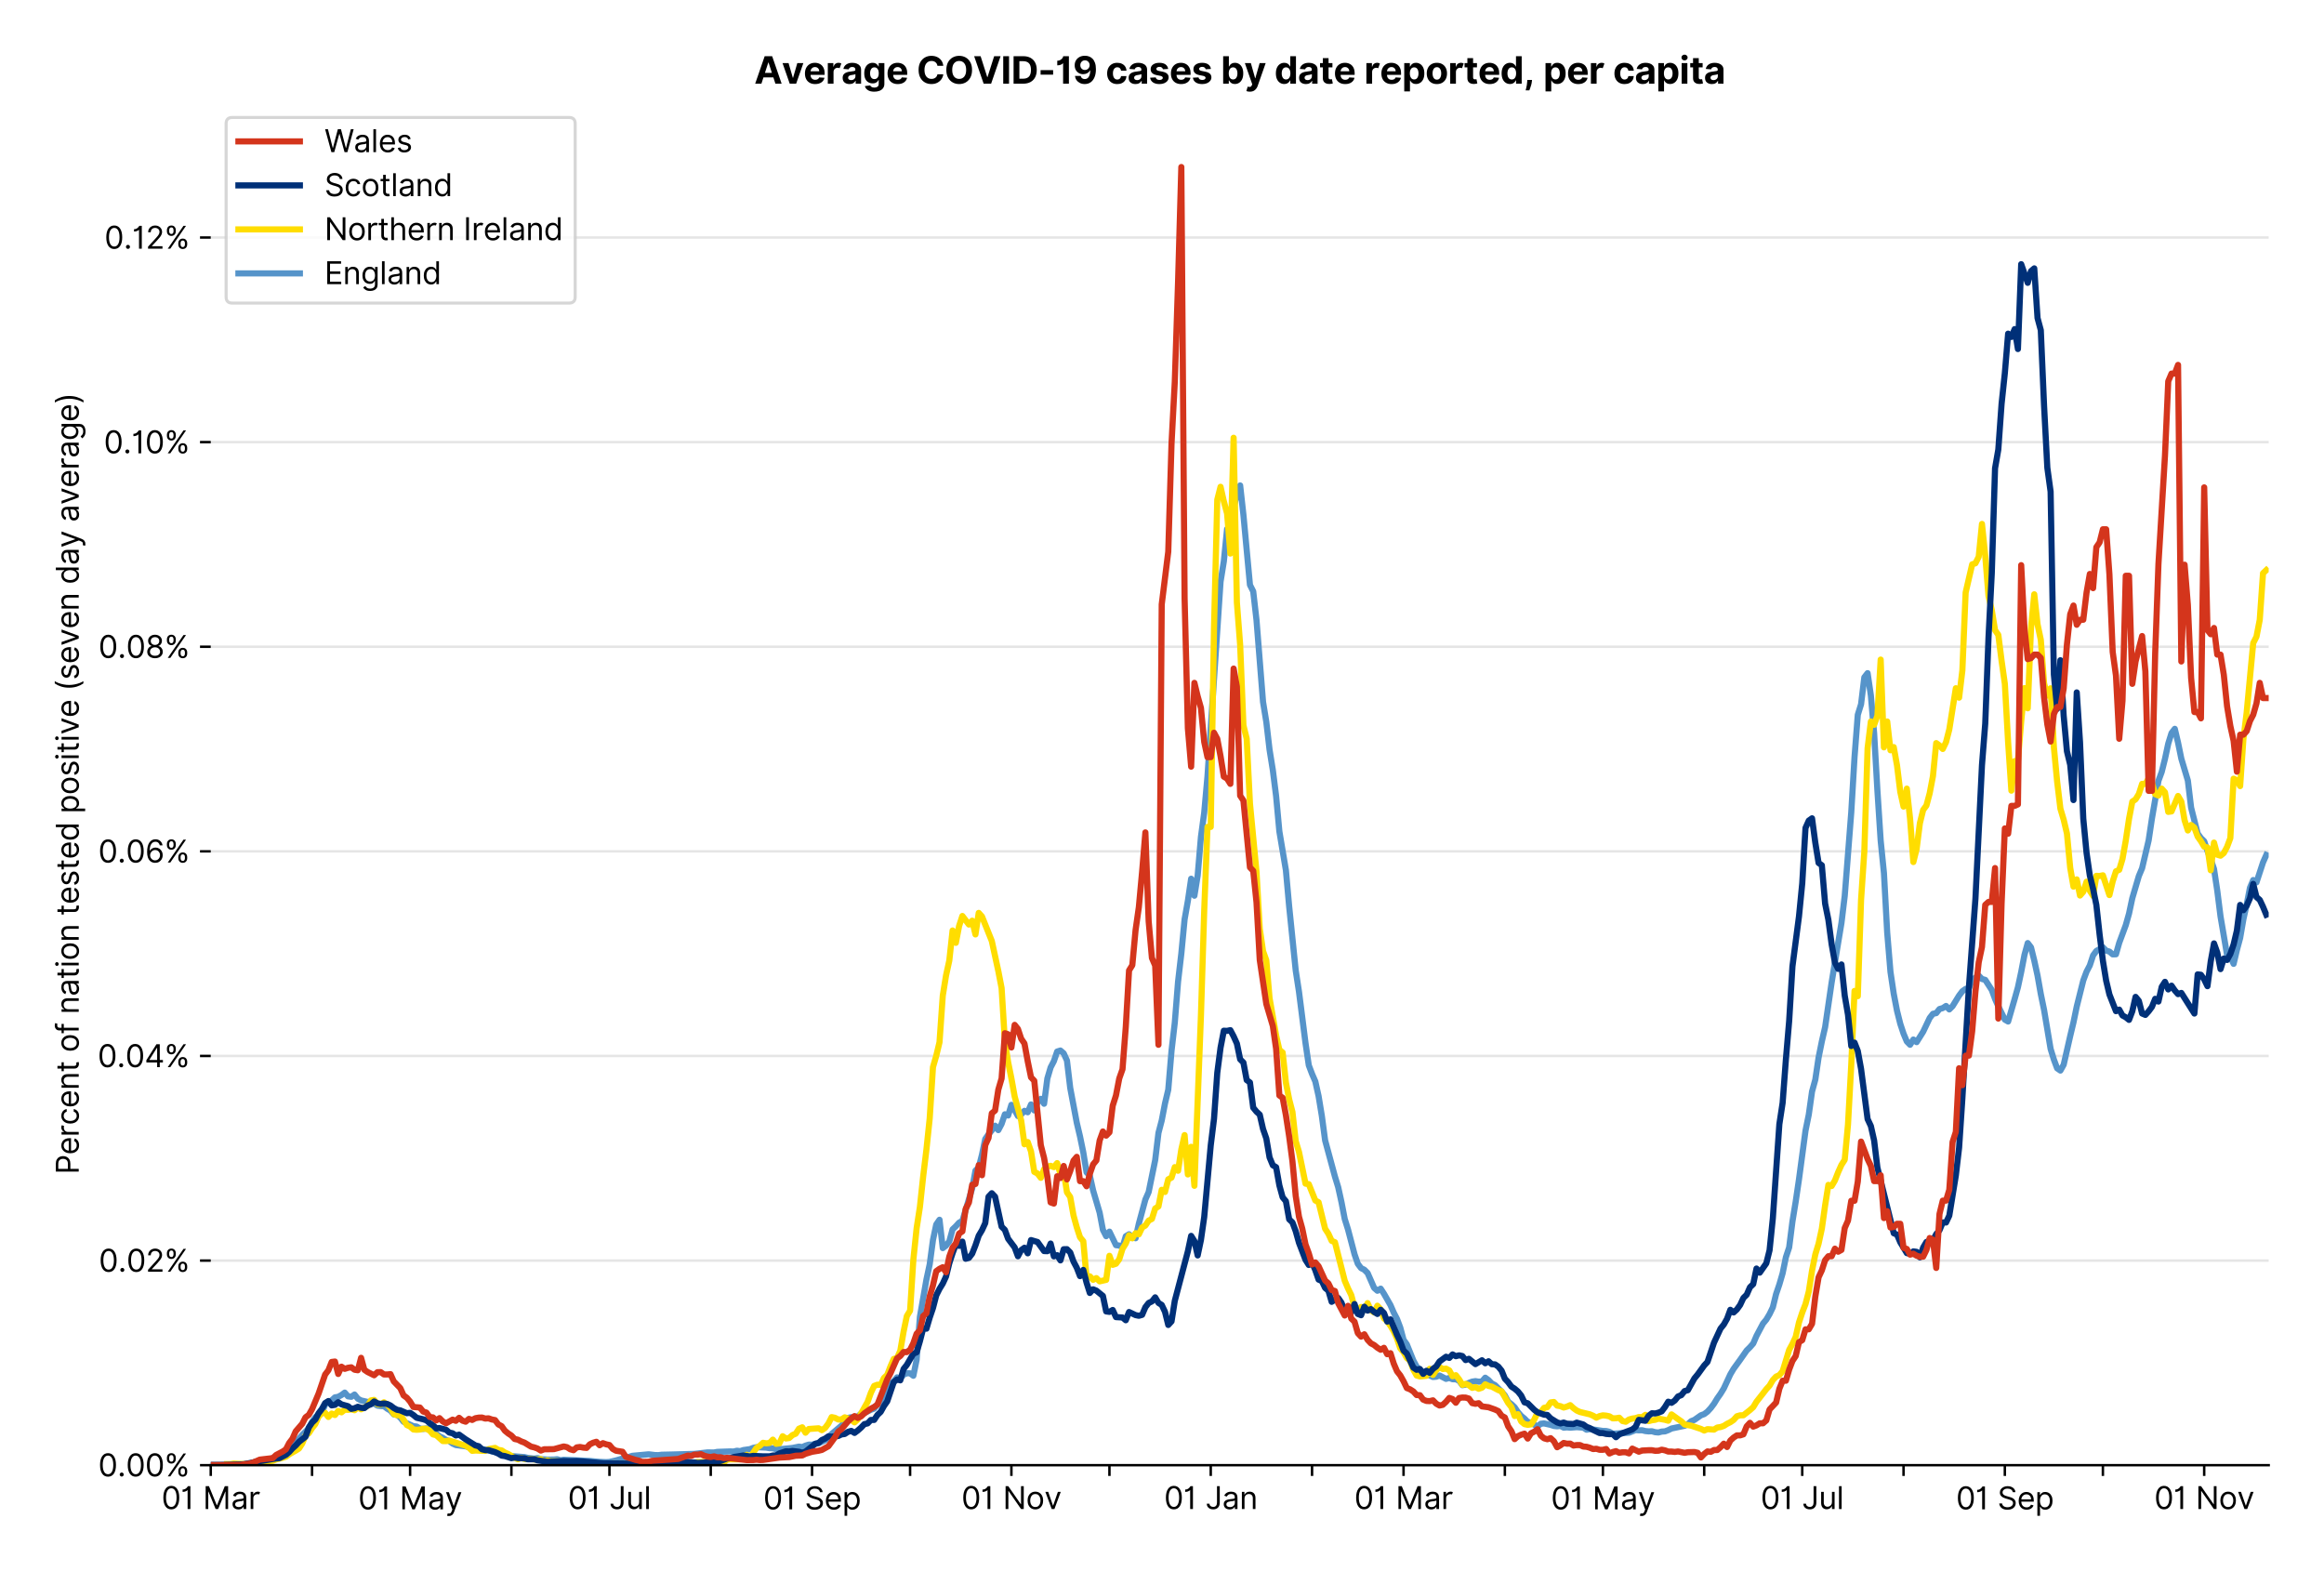 <?xml version="1.0" encoding="utf-8" standalone="no"?>
<!DOCTYPE svg PUBLIC "-//W3C//DTD SVG 1.1//EN"
  "http://www.w3.org/Graphics/SVG/1.1/DTD/svg11.dtd">
<svg xmlns:xlink="http://www.w3.org/1999/xlink" viewBox="0 0 756.175 511.234" xmlns="http://www.w3.org/2000/svg" version="1.1">
 <defs>
  <style type="text/css">*{stroke-linejoin: round; stroke-linecap: butt}</style>
 </defs>
 <g id="figure_1">
  <g id="patch_1">
   <path d="M 0 511.234 
L 756.175 511.234 
L 756.175 0 
L 0 0 
z
" style="fill: #ffffff"/>
  </g>
  <g id="axes_1">
   <g id="patch_2">
    <path d="M 68.575 476.745 
L 738.175 476.745 
L 738.175 33.225 
L 68.575 33.225 
z
" style="fill: #ffffff"/>
   </g>
   <g id="matplotlib.axis_1">
    <g id="xtick_1">
     <g id="line2d_1">
      <defs>
       <path id="me204082f9a" d="M 0 0 
L 0 3.5 
" style="stroke: #000000; stroke-width: 0.8"/>
      </defs>
      <g>
       <use xlink:href="#me204082f9a" x="68.575" y="476.745" style="stroke: #000000; stroke-width: 0.8"/>
      </g>
     </g>
     <g id="text_1">
      <!-- 01 Mar -->
      <g transform="translate(52.538 491.018)scale(0.1 -0.1)">
       <defs>
        <path id="Inter-Regular-30" d="M 2000 -64 
Q 1230 -64 806 561 
Q 382 1186 382 2327 
Q 382 3459 809 4088 
Q 1236 4718 2000 4718 
Q 2764 4718 3191 4088 
Q 3618 3459 3618 2327 
Q 3618 1186 3194 561 
Q 2771 -64 2000 -64 
z
M 2000 436 
Q 2509 436 2791 927 
Q 3073 1418 3073 2327 
Q 3073 3234 2789 3730 
Q 2505 4227 2000 4227 
Q 1496 4227 1211 3730 
Q 927 3234 927 2327 
Q 927 1418 1210 927 
Q 1493 436 2000 436 
z
" transform="scale(0.016)"/>
        <path id="Inter-Regular-31" d="M 1973 4655 
L 1973 0 
L 1409 0 
L 1409 3836 
L 1373 3836 
Q 1341 3773 1209 3692 
Q 1077 3611 868 3551 
Q 659 3491 391 3491 
L 391 3964 
Q 661 3964 859 4061 
Q 1057 4159 1190 4291 
Q 1323 4423 1392 4529 
Q 1461 4636 1473 4655 
L 1973 4655 
z
" transform="scale(0.016)"/>
        <path id="Inter-Regular-20" transform="scale(0.016)"/>
        <path id="Inter-Regular-4d" d="M 564 4655 
L 1236 4655 
L 2818 791 
L 2873 791 
L 4455 4655 
L 5127 4655 
L 5127 0 
L 4600 0 
L 4600 3536 
L 4555 3536 
L 3100 0 
L 2591 0 
L 1136 3536 
L 1091 3536 
L 1091 0 
L 564 0 
L 564 4655 
z
" transform="scale(0.016)"/>
        <path id="Inter-Regular-61" d="M 1518 -82 
Q 1186 -82 916 44 
Q 646 170 486 410 
Q 327 650 327 991 
Q 327 1291 445 1478 
Q 564 1666 761 1773 
Q 959 1880 1199 1933 
Q 1439 1986 1682 2018 
Q 2000 2059 2199 2080 
Q 2398 2102 2490 2154 
Q 2582 2207 2582 2336 
L 2582 2355 
Q 2582 2691 2399 2877 
Q 2216 3064 1846 3064 
Q 1461 3064 1243 2895 
Q 1025 2727 936 2536 
L 427 2718 
Q 564 3036 792 3214 
Q 1021 3393 1292 3464 
Q 1564 3536 1827 3536 
Q 1996 3536 2215 3496 
Q 2434 3457 2640 3334 
Q 2846 3211 2982 2963 
Q 3118 2716 3118 2300 
L 3118 0 
L 2582 0 
L 2582 473 
L 2555 473 
Q 2500 359 2373 229 
Q 2246 100 2034 9 
Q 1823 -82 1518 -82 
z
M 1600 400 
Q 1918 400 2137 525 
Q 2357 650 2469 847 
Q 2582 1045 2582 1264 
L 2582 1755 
Q 2548 1714 2433 1681 
Q 2318 1648 2169 1624 
Q 2021 1600 1881 1583 
Q 1741 1566 1655 1555 
Q 1446 1527 1265 1467 
Q 1084 1407 974 1287 
Q 864 1168 864 964 
Q 864 684 1072 542 
Q 1280 400 1600 400 
z
" transform="scale(0.016)"/>
        <path id="Inter-Regular-72" d="M 491 0 
L 491 3491 
L 1009 3491 
L 1009 2964 
L 1046 2964 
Q 1139 3223 1389 3384 
Q 1639 3545 1955 3545 
Q 2100 3545 2209 3511 
Q 2318 3477 2400 3418 
L 2218 2964 
Q 2161 2993 2085 3010 
Q 2009 3027 1909 3027 
Q 1527 3027 1277 2794 
Q 1027 2561 1027 2209 
L 1027 0 
L 491 0 
z
" transform="scale(0.016)"/>
       </defs>
       <use xlink:href="#Inter-Regular-30"/>
       <use xlink:href="#Inter-Regular-31" x="62.5"/>
       <use xlink:href="#Inter-Regular-20" x="106.676"/>
       <use xlink:href="#Inter-Regular-4d" x="134.801"/>
       <use xlink:href="#Inter-Regular-61" x="225.994"/>
       <use xlink:href="#Inter-Regular-72" x="282.386"/>
      </g>
     </g>
    </g>
    <g id="xtick_2">
     <g id="line2d_2">
      <g>
       <use xlink:href="#me204082f9a" x="101.538" y="476.745" style="stroke: #000000; stroke-width: 0.8"/>
      </g>
     </g>
    </g>
    <g id="xtick_3">
     <g id="line2d_3">
      <g>
       <use xlink:href="#me204082f9a" x="133.437" y="476.745" style="stroke: #000000; stroke-width: 0.8"/>
      </g>
     </g>
     <g id="text_2">
      <!-- 01 May -->
      <g transform="translate(116.534 491.117)scale(0.1 -0.1)">
       <defs>
        <path id="Inter-Regular-79" d="M 818 -1355 
Q 682 -1355 575 -1333 
Q 468 -1311 427 -1291 
L 564 -818 
Q 857 -893 1053 -814 
Q 1250 -736 1391 -345 
L 1509 -18 
L 218 3491 
L 800 3491 
L 1764 709 
L 1800 709 
L 2764 3491 
L 3346 3491 
L 1846 -564 
Q 1550 -1355 818 -1355 
z
" transform="scale(0.016)"/>
       </defs>
       <use xlink:href="#Inter-Regular-30"/>
       <use xlink:href="#Inter-Regular-31" x="62.5"/>
       <use xlink:href="#Inter-Regular-20" x="106.676"/>
       <use xlink:href="#Inter-Regular-4d" x="134.801"/>
       <use xlink:href="#Inter-Regular-61" x="225.994"/>
       <use xlink:href="#Inter-Regular-79" x="282.386"/>
      </g>
     </g>
    </g>
    <g id="xtick_4">
     <g id="line2d_4">
      <g>
       <use xlink:href="#me204082f9a" x="166.399" y="476.745" style="stroke: #000000; stroke-width: 0.8"/>
      </g>
     </g>
    </g>
    <g id="xtick_5">
     <g id="line2d_5">
      <g>
       <use xlink:href="#me204082f9a" x="198.299" y="476.745" style="stroke: #000000; stroke-width: 0.8"/>
      </g>
     </g>
     <g id="text_3">
      <!-- 01 Jul -->
      <g transform="translate(184.755 491.018)scale(0.1 -0.1)">
       <defs>
        <path id="Inter-Regular-4a" d="M 2346 4655 
L 2909 4655 
L 2909 1327 
Q 2909 657 2549 296 
Q 2189 -64 1582 -64 
Q 1200 -64 902 76 
Q 605 216 434 475 
Q 264 734 264 1091 
L 818 1091 
Q 818 795 1034 615 
Q 1250 436 1582 436 
Q 1948 436 2147 664 
Q 2346 893 2346 1327 
L 2346 4655 
z
" transform="scale(0.016)"/>
        <path id="Inter-Regular-75" d="M 2691 1427 
L 2691 3491 
L 3227 3491 
L 3227 0 
L 2691 0 
L 2691 591 
L 2655 591 
Q 2532 325 2273 140 
Q 2014 -45 1618 -45 
Q 1127 -45 809 280 
Q 491 605 491 1273 
L 491 3491 
L 1027 3491 
L 1027 1309 
Q 1027 927 1242 700 
Q 1457 473 1791 473 
Q 1991 473 2199 575 
Q 2407 677 2549 888 
Q 2691 1100 2691 1427 
z
" transform="scale(0.016)"/>
        <path id="Inter-Regular-6c" d="M 1027 4655 
L 1027 0 
L 491 0 
L 491 4655 
L 1027 4655 
z
" transform="scale(0.016)"/>
       </defs>
       <use xlink:href="#Inter-Regular-30"/>
       <use xlink:href="#Inter-Regular-31" x="62.5"/>
       <use xlink:href="#Inter-Regular-20" x="106.676"/>
       <use xlink:href="#Inter-Regular-4a" x="134.801"/>
       <use xlink:href="#Inter-Regular-75" x="189.063"/>
       <use xlink:href="#Inter-Regular-6c" x="247.159"/>
      </g>
     </g>
    </g>
    <g id="xtick_6">
     <g id="line2d_6">
      <g>
       <use xlink:href="#me204082f9a" x="231.261" y="476.745" style="stroke: #000000; stroke-width: 0.8"/>
      </g>
     </g>
    </g>
    <g id="xtick_7">
     <g id="line2d_7">
      <g>
       <use xlink:href="#me204082f9a" x="264.224" y="476.745" style="stroke: #000000; stroke-width: 0.8"/>
      </g>
     </g>
     <g id="text_4">
      <!-- 01 Sep -->
      <g transform="translate(248.336 491.117)scale(0.1 -0.1)">
       <defs>
        <path id="Inter-Regular-53" d="M 3109 3491 
Q 3068 3836 2777 4027 
Q 2486 4218 2064 4218 
Q 1600 4218 1318 3999 
Q 1036 3780 1036 3445 
Q 1036 3195 1189 3042 
Q 1343 2889 1553 2803 
Q 1764 2718 1936 2673 
L 2409 2545 
Q 2591 2498 2815 2414 
Q 3039 2330 3244 2185 
Q 3450 2041 3584 1816 
Q 3718 1591 3718 1264 
Q 3718 886 3521 581 
Q 3325 277 2949 97 
Q 2573 -82 2036 -82 
Q 1286 -82 845 272 
Q 405 627 364 1200 
L 946 1200 
Q 968 936 1124 764 
Q 1280 593 1519 510 
Q 1759 427 2036 427 
Q 2359 427 2616 533 
Q 2873 639 3023 828 
Q 3173 1018 3173 1273 
Q 3173 1505 3043 1650 
Q 2914 1795 2702 1886 
Q 2491 1977 2246 2045 
L 1673 2209 
Q 1127 2366 809 2657 
Q 491 2948 491 3418 
Q 491 3809 703 4101 
Q 916 4393 1276 4555 
Q 1636 4718 2082 4718 
Q 2532 4718 2882 4558 
Q 3232 4398 3437 4120 
Q 3643 3843 3655 3491 
L 3109 3491 
z
" transform="scale(0.016)"/>
        <path id="Inter-Regular-65" d="M 1955 -73 
Q 1450 -73 1085 151 
Q 721 375 524 778 
Q 327 1182 327 1718 
Q 327 2255 524 2665 
Q 721 3075 1074 3305 
Q 1427 3536 1900 3536 
Q 2173 3536 2439 3445 
Q 2705 3355 2923 3151 
Q 3141 2948 3270 2614 
Q 3400 2280 3400 1791 
L 3400 1564 
L 866 1564 
Q 884 1005 1183 707 
Q 1482 409 1955 409 
Q 2271 409 2498 545 
Q 2725 682 2827 955 
L 3346 809 
Q 3223 414 2854 170 
Q 2486 -73 1955 -73 
z
M 866 2027 
L 2855 2027 
Q 2855 2470 2595 2762 
Q 2336 3055 1900 3055 
Q 1593 3055 1368 2911 
Q 1143 2768 1013 2533 
Q 884 2298 866 2027 
z
" transform="scale(0.016)"/>
        <path id="Inter-Regular-70" d="M 491 -1309 
L 491 3491 
L 1009 3491 
L 1009 2936 
L 1073 2936 
Q 1132 3027 1237 3169 
Q 1343 3311 1542 3423 
Q 1741 3536 2082 3536 
Q 2523 3536 2859 3315 
Q 3196 3095 3384 2690 
Q 3573 2286 3573 1736 
Q 3573 1182 3384 776 
Q 3196 370 2861 148 
Q 2527 -73 2091 -73 
Q 1755 -73 1552 39 
Q 1350 152 1241 296 
Q 1132 441 1073 536 
L 1027 536 
L 1027 -1309 
L 491 -1309 
z
M 1018 1745 
Q 1018 1152 1276 780 
Q 1534 409 2018 409 
Q 2355 409 2581 587 
Q 2807 766 2921 1069 
Q 3036 1373 3036 1745 
Q 3036 2114 2923 2410 
Q 2811 2707 2585 2881 
Q 2359 3055 2018 3055 
Q 1527 3055 1272 2693 
Q 1018 2332 1018 1745 
z
" transform="scale(0.016)"/>
       </defs>
       <use xlink:href="#Inter-Regular-30"/>
       <use xlink:href="#Inter-Regular-31" x="62.5"/>
       <use xlink:href="#Inter-Regular-20" x="106.676"/>
       <use xlink:href="#Inter-Regular-53" x="134.801"/>
       <use xlink:href="#Inter-Regular-65" x="198.58"/>
       <use xlink:href="#Inter-Regular-70" x="256.818"/>
      </g>
     </g>
    </g>
    <g id="xtick_8">
     <g id="line2d_8">
      <g>
       <use xlink:href="#me204082f9a" x="296.123" y="476.745" style="stroke: #000000; stroke-width: 0.8"/>
      </g>
     </g>
    </g>
    <g id="xtick_9">
     <g id="line2d_9">
      <g>
       <use xlink:href="#me204082f9a" x="329.086" y="476.745" style="stroke: #000000; stroke-width: 0.8"/>
      </g>
     </g>
     <g id="text_5">
      <!-- 01 Nov -->
      <g transform="translate(312.815 491.018)scale(0.1 -0.1)">
       <defs>
        <path id="Inter-Regular-4e" d="M 4255 4655 
L 4255 0 
L 3709 0 
L 1173 3655 
L 1127 3655 
L 1127 0 
L 564 0 
L 564 4655 
L 1109 4655 
L 3655 991 
L 3700 991 
L 3700 4655 
L 4255 4655 
z
" transform="scale(0.016)"/>
        <path id="Inter-Regular-6f" d="M 1909 -73 
Q 1436 -73 1080 152 
Q 725 377 526 781 
Q 327 1186 327 1727 
Q 327 2273 526 2679 
Q 725 3086 1080 3311 
Q 1436 3536 1909 3536 
Q 2382 3536 2737 3311 
Q 3093 3086 3292 2679 
Q 3491 2273 3491 1727 
Q 3491 1186 3292 781 
Q 3093 377 2737 152 
Q 2382 -73 1909 -73 
z
M 1909 409 
Q 2268 409 2500 593 
Q 2732 777 2843 1077 
Q 2955 1377 2955 1727 
Q 2955 2077 2843 2379 
Q 2732 2682 2500 2868 
Q 2268 3055 1909 3055 
Q 1550 3055 1318 2868 
Q 1086 2682 975 2379 
Q 864 2077 864 1727 
Q 864 1377 975 1077 
Q 1086 777 1318 593 
Q 1550 409 1909 409 
z
" transform="scale(0.016)"/>
        <path id="Inter-Regular-76" d="M 3346 3491 
L 2055 0 
L 1509 0 
L 218 3491 
L 800 3491 
L 1764 709 
L 1800 709 
L 2764 3491 
L 3346 3491 
z
" transform="scale(0.016)"/>
       </defs>
       <use xlink:href="#Inter-Regular-30"/>
       <use xlink:href="#Inter-Regular-31" x="62.5"/>
       <use xlink:href="#Inter-Regular-20" x="106.676"/>
       <use xlink:href="#Inter-Regular-4e" x="134.801"/>
       <use xlink:href="#Inter-Regular-6f" x="210.085"/>
       <use xlink:href="#Inter-Regular-76" x="269.744"/>
      </g>
     </g>
    </g>
    <g id="xtick_10">
     <g id="line2d_10">
      <g>
       <use xlink:href="#me204082f9a" x="360.985" y="476.745" style="stroke: #000000; stroke-width: 0.8"/>
      </g>
     </g>
    </g>
    <g id="xtick_11">
     <g id="line2d_11">
      <g>
       <use xlink:href="#me204082f9a" x="393.947" y="476.745" style="stroke: #000000; stroke-width: 0.8"/>
      </g>
     </g>
     <g id="text_6">
      <!-- 01 Jan -->
      <g transform="translate(378.748 491.018)scale(0.1 -0.1)">
       <defs>
        <path id="Inter-Regular-6e" d="M 1027 2100 
L 1027 0 
L 491 0 
L 491 3491 
L 1009 3491 
L 1009 2945 
L 1055 2945 
Q 1177 3211 1427 3373 
Q 1677 3536 2073 3536 
Q 2602 3536 2928 3211 
Q 3255 2886 3255 2218 
L 3255 0 
L 2718 0 
L 2718 2182 
Q 2718 2593 2504 2824 
Q 2291 3055 1918 3055 
Q 1534 3055 1280 2806 
Q 1027 2557 1027 2100 
z
" transform="scale(0.016)"/>
       </defs>
       <use xlink:href="#Inter-Regular-30"/>
       <use xlink:href="#Inter-Regular-31" x="62.5"/>
       <use xlink:href="#Inter-Regular-20" x="106.676"/>
       <use xlink:href="#Inter-Regular-4a" x="134.801"/>
       <use xlink:href="#Inter-Regular-61" x="189.063"/>
       <use xlink:href="#Inter-Regular-6e" x="245.455"/>
      </g>
     </g>
    </g>
    <g id="xtick_12">
     <g id="line2d_12">
      <g>
       <use xlink:href="#me204082f9a" x="426.91" y="476.745" style="stroke: #000000; stroke-width: 0.8"/>
      </g>
     </g>
    </g>
    <g id="xtick_13">
     <g id="line2d_13">
      <g>
       <use xlink:href="#me204082f9a" x="456.683" y="476.745" style="stroke: #000000; stroke-width: 0.8"/>
      </g>
     </g>
     <g id="text_7">
      <!-- 01 Mar -->
      <g transform="translate(440.646 491.018)scale(0.1 -0.1)">
       <use xlink:href="#Inter-Regular-30"/>
       <use xlink:href="#Inter-Regular-31" x="62.5"/>
       <use xlink:href="#Inter-Regular-20" x="106.676"/>
       <use xlink:href="#Inter-Regular-4d" x="134.801"/>
       <use xlink:href="#Inter-Regular-61" x="225.994"/>
       <use xlink:href="#Inter-Regular-72" x="282.386"/>
      </g>
     </g>
    </g>
    <g id="xtick_14">
     <g id="line2d_14">
      <g>
       <use xlink:href="#me204082f9a" x="489.645" y="476.745" style="stroke: #000000; stroke-width: 0.8"/>
      </g>
     </g>
    </g>
    <g id="xtick_15">
     <g id="line2d_15">
      <g>
       <use xlink:href="#me204082f9a" x="521.544" y="476.745" style="stroke: #000000; stroke-width: 0.8"/>
      </g>
     </g>
     <g id="text_8">
      <!-- 01 May -->
      <g transform="translate(504.641 491.117)scale(0.1 -0.1)">
       <use xlink:href="#Inter-Regular-30"/>
       <use xlink:href="#Inter-Regular-31" x="62.5"/>
       <use xlink:href="#Inter-Regular-20" x="106.676"/>
       <use xlink:href="#Inter-Regular-4d" x="134.801"/>
       <use xlink:href="#Inter-Regular-61" x="225.994"/>
       <use xlink:href="#Inter-Regular-79" x="282.386"/>
      </g>
     </g>
    </g>
    <g id="xtick_16">
     <g id="line2d_16">
      <g>
       <use xlink:href="#me204082f9a" x="554.507" y="476.745" style="stroke: #000000; stroke-width: 0.8"/>
      </g>
     </g>
    </g>
    <g id="xtick_17">
     <g id="line2d_17">
      <g>
       <use xlink:href="#me204082f9a" x="586.406" y="476.745" style="stroke: #000000; stroke-width: 0.8"/>
      </g>
     </g>
     <g id="text_9">
      <!-- 01 Jul -->
      <g transform="translate(572.863 491.018)scale(0.1 -0.1)">
       <use xlink:href="#Inter-Regular-30"/>
       <use xlink:href="#Inter-Regular-31" x="62.5"/>
       <use xlink:href="#Inter-Regular-20" x="106.676"/>
       <use xlink:href="#Inter-Regular-4a" x="134.801"/>
       <use xlink:href="#Inter-Regular-75" x="189.063"/>
       <use xlink:href="#Inter-Regular-6c" x="247.159"/>
      </g>
     </g>
    </g>
    <g id="xtick_18">
     <g id="line2d_18">
      <g>
       <use xlink:href="#me204082f9a" x="619.369" y="476.745" style="stroke: #000000; stroke-width: 0.8"/>
      </g>
     </g>
    </g>
    <g id="xtick_19">
     <g id="line2d_19">
      <g>
       <use xlink:href="#me204082f9a" x="652.331" y="476.745" style="stroke: #000000; stroke-width: 0.8"/>
      </g>
     </g>
     <g id="text_10">
      <!-- 01 Sep -->
      <g transform="translate(636.444 491.117)scale(0.1 -0.1)">
       <use xlink:href="#Inter-Regular-30"/>
       <use xlink:href="#Inter-Regular-31" x="62.5"/>
       <use xlink:href="#Inter-Regular-20" x="106.676"/>
       <use xlink:href="#Inter-Regular-53" x="134.801"/>
       <use xlink:href="#Inter-Regular-65" x="198.58"/>
       <use xlink:href="#Inter-Regular-70" x="256.818"/>
      </g>
     </g>
    </g>
    <g id="xtick_20">
     <g id="line2d_20">
      <g>
       <use xlink:href="#me204082f9a" x="684.231" y="476.745" style="stroke: #000000; stroke-width: 0.8"/>
      </g>
     </g>
    </g>
    <g id="xtick_21">
     <g id="line2d_21">
      <g>
       <use xlink:href="#me204082f9a" x="717.193" y="476.745" style="stroke: #000000; stroke-width: 0.8"/>
      </g>
     </g>
     <g id="text_11">
      <!-- 01 Nov -->
      <g transform="translate(700.922 491.018)scale(0.1 -0.1)">
       <use xlink:href="#Inter-Regular-30"/>
       <use xlink:href="#Inter-Regular-31" x="62.5"/>
       <use xlink:href="#Inter-Regular-20" x="106.676"/>
       <use xlink:href="#Inter-Regular-4e" x="134.801"/>
       <use xlink:href="#Inter-Regular-6f" x="210.085"/>
       <use xlink:href="#Inter-Regular-76" x="269.744"/>
      </g>
     </g>
    </g>
   </g>
   <g id="matplotlib.axis_2">
    <g id="ytick_1">
     <g id="line2d_22">
      <path d="M 68.575 476.745 
L 738.175 476.745 
" clip-path="url(#p3b49aa9c10)" style="fill: none; stroke: #e5e5e5; stroke-width: 0.8; stroke-linecap: square"/>
     </g>
     <g id="line2d_23">
      <defs>
       <path id="mbaf0f91883" d="M 0 0 
L -3.5 0 
" style="stroke: #000000; stroke-width: 0.8"/>
      </defs>
      <g>
       <use xlink:href="#mbaf0f91883" x="68.575" y="476.745" style="stroke: #000000; stroke-width: 0.8"/>
      </g>
     </g>
     <g id="text_12">
      <!-- 0.00% -->
      <g transform="translate(31.944 480.382)scale(0.1 -0.1)">
       <defs>
        <path id="Inter-Regular-2e" d="M 882 -36 
Q 714 -36 593 84 
Q 473 205 473 373 
Q 473 541 593 661 
Q 714 782 882 782 
Q 1050 782 1170 661 
Q 1291 541 1291 373 
Q 1291 205 1170 84 
Q 1050 -36 882 -36 
z
" transform="scale(0.016)"/>
        <path id="Inter-Regular-25" d="M 2855 873 
L 2855 1118 
Q 2855 1373 2960 1585 
Q 3066 1798 3269 1926 
Q 3473 2055 3764 2055 
Q 4059 2055 4259 1926 
Q 4459 1798 4561 1585 
Q 4664 1373 4664 1118 
L 4664 873 
Q 4664 618 4560 405 
Q 4457 193 4256 64 
Q 4055 -64 3764 -64 
Q 3468 -64 3266 64 
Q 3064 193 2959 405 
Q 2855 618 2855 873 
z
M 536 3536 
L 536 3782 
Q 536 4036 642 4248 
Q 748 4461 951 4589 
Q 1155 4718 1446 4718 
Q 1741 4718 1941 4589 
Q 2141 4461 2243 4248 
Q 2346 4036 2346 3782 
L 2346 3536 
Q 2346 3282 2242 3069 
Q 2139 2857 1937 2728 
Q 1736 2600 1446 2600 
Q 1150 2600 948 2728 
Q 746 2857 641 3069 
Q 536 3282 536 3536 
z
M 709 0 
L 3909 4655 
L 4427 4655 
L 1227 0 
L 709 0 
z
M 3318 1118 
L 3318 873 
Q 3318 661 3418 494 
Q 3518 327 3764 327 
Q 4002 327 4101 494 
Q 4200 661 4200 873 
L 4200 1118 
Q 4200 1330 4104 1497 
Q 4009 1664 3764 1664 
Q 3525 1664 3421 1497 
Q 3318 1330 3318 1118 
z
M 1000 3782 
L 1000 3536 
Q 1000 3325 1100 3158 
Q 1200 2991 1446 2991 
Q 1684 2991 1783 3158 
Q 1882 3325 1882 3536 
L 1882 3782 
Q 1882 3993 1786 4160 
Q 1691 4327 1446 4327 
Q 1207 4327 1103 4160 
Q 1000 3993 1000 3782 
z
" transform="scale(0.016)"/>
       </defs>
       <use xlink:href="#Inter-Regular-30"/>
       <use xlink:href="#Inter-Regular-2e" x="62.5"/>
       <use xlink:href="#Inter-Regular-30" x="90.057"/>
       <use xlink:href="#Inter-Regular-30" x="152.557"/>
       <use xlink:href="#Inter-Regular-25" x="215.057"/>
      </g>
     </g>
    </g>
    <g id="ytick_2">
     <g id="line2d_24">
      <path d="M 68.575 410.168 
L 738.175 410.168 
" clip-path="url(#p3b49aa9c10)" style="fill: none; stroke: #e5e5e5; stroke-width: 0.8; stroke-linecap: square"/>
     </g>
     <g id="line2d_25">
      <g>
       <use xlink:href="#mbaf0f91883" x="68.575" y="410.168" style="stroke: #000000; stroke-width: 0.8"/>
      </g>
     </g>
     <g id="text_13">
      <!-- 0.02% -->
      <g transform="translate(32.142 413.805)scale(0.1 -0.1)">
       <defs>
        <path id="Inter-Regular-32" d="M 482 0 
L 482 409 
L 2018 2091 
Q 2289 2386 2464 2605 
Q 2639 2825 2724 3019 
Q 2809 3214 2809 3427 
Q 2809 3795 2553 4011 
Q 2298 4227 1918 4227 
Q 1514 4227 1275 3985 
Q 1036 3743 1036 3345 
L 500 3345 
Q 500 3755 688 4064 
Q 877 4373 1203 4545 
Q 1530 4718 1936 4718 
Q 2346 4718 2661 4545 
Q 2977 4373 3156 4079 
Q 3336 3786 3336 3427 
Q 3336 3170 3244 2926 
Q 3152 2682 2926 2383 
Q 2700 2084 2300 1655 
L 1255 536 
L 1255 500 
L 3418 500 
L 3418 0 
L 482 0 
z
" transform="scale(0.016)"/>
       </defs>
       <use xlink:href="#Inter-Regular-30"/>
       <use xlink:href="#Inter-Regular-2e" x="62.5"/>
       <use xlink:href="#Inter-Regular-30" x="90.057"/>
       <use xlink:href="#Inter-Regular-32" x="152.557"/>
       <use xlink:href="#Inter-Regular-25" x="213.068"/>
      </g>
     </g>
    </g>
    <g id="ytick_3">
     <g id="line2d_26">
      <path d="M 68.575 343.591 
L 738.175 343.591 
" clip-path="url(#p3b49aa9c10)" style="fill: none; stroke: #e5e5e5; stroke-width: 0.8; stroke-linecap: square"/>
     </g>
     <g id="line2d_27">
      <g>
       <use xlink:href="#mbaf0f91883" x="68.575" y="343.591" style="stroke: #000000; stroke-width: 0.8"/>
      </g>
     </g>
     <g id="text_14">
      <!-- 0.04% -->
      <g transform="translate(31.773 347.228)scale(0.1 -0.1)">
       <defs>
        <path id="Inter-Regular-34" d="M 373 955 
L 373 1418 
L 2418 4655 
L 3100 4655 
L 3100 1455 
L 3736 1455 
L 3736 955 
L 3100 955 
L 3100 0 
L 2564 0 
L 2564 955 
L 373 955 
z
M 2564 1455 
L 2564 3936 
L 2527 3936 
L 982 1491 
L 982 1455 
L 2564 1455 
z
" transform="scale(0.016)"/>
       </defs>
       <use xlink:href="#Inter-Regular-30"/>
       <use xlink:href="#Inter-Regular-2e" x="62.5"/>
       <use xlink:href="#Inter-Regular-30" x="90.057"/>
       <use xlink:href="#Inter-Regular-34" x="152.557"/>
       <use xlink:href="#Inter-Regular-25" x="216.761"/>
      </g>
     </g>
    </g>
    <g id="ytick_4">
     <g id="line2d_28">
      <path d="M 68.575 277.014 
L 738.175 277.014 
" clip-path="url(#p3b49aa9c10)" style="fill: none; stroke: #e5e5e5; stroke-width: 0.8; stroke-linecap: square"/>
     </g>
     <g id="line2d_29">
      <g>
       <use xlink:href="#mbaf0f91883" x="68.575" y="277.014" style="stroke: #000000; stroke-width: 0.8"/>
      </g>
     </g>
     <g id="text_15">
      <!-- 0.06% -->
      <g transform="translate(31.958 280.651)scale(0.1 -0.1)">
       <defs>
        <path id="Inter-Regular-36" d="M 2027 -64 
Q 1741 -59 1454 45 
Q 1168 150 932 399 
Q 696 648 552 1074 
Q 409 1500 409 2145 
Q 409 3386 861 4056 
Q 1314 4727 2100 4727 
Q 2686 4727 3073 4384 
Q 3461 4041 3546 3491 
L 2991 3491 
Q 2914 3811 2691 4019 
Q 2468 4227 2100 4227 
Q 1559 4227 1249 3755 
Q 939 3284 936 2427 
L 973 2427 
Q 1164 2716 1461 2880 
Q 1759 3045 2118 3045 
Q 2518 3045 2850 2846 
Q 3182 2648 3382 2299 
Q 3582 1950 3582 1500 
Q 3582 1068 3389 710 
Q 3196 352 2847 142 
Q 2498 -68 2027 -64 
z
M 2027 436 
Q 2314 436 2542 579 
Q 2771 723 2903 964 
Q 3036 1205 3036 1500 
Q 3036 1789 2908 2026 
Q 2780 2264 2556 2404 
Q 2332 2545 2046 2545 
Q 1757 2545 1525 2397 
Q 1293 2250 1157 2010 
Q 1021 1770 1018 1491 
Q 1018 1214 1149 973 
Q 1280 732 1508 584 
Q 1736 436 2027 436 
z
" transform="scale(0.016)"/>
       </defs>
       <use xlink:href="#Inter-Regular-30"/>
       <use xlink:href="#Inter-Regular-2e" x="62.5"/>
       <use xlink:href="#Inter-Regular-30" x="90.057"/>
       <use xlink:href="#Inter-Regular-36" x="152.557"/>
       <use xlink:href="#Inter-Regular-25" x="214.915"/>
      </g>
     </g>
    </g>
    <g id="ytick_5">
     <g id="line2d_30">
      <path d="M 68.575 210.437 
L 738.175 210.437 
" clip-path="url(#p3b49aa9c10)" style="fill: none; stroke: #e5e5e5; stroke-width: 0.8; stroke-linecap: square"/>
     </g>
     <g id="line2d_31">
      <g>
       <use xlink:href="#mbaf0f91883" x="68.575" y="210.437" style="stroke: #000000; stroke-width: 0.8"/>
      </g>
     </g>
     <g id="text_16">
      <!-- 0.08% -->
      <g transform="translate(32.028 214.074)scale(0.1 -0.1)">
       <defs>
        <path id="Inter-Regular-38" d="M 1973 -64 
Q 1505 -64 1147 103 
Q 789 270 589 564 
Q 389 859 391 1236 
Q 389 1532 507 1783 
Q 625 2034 830 2203 
Q 1036 2373 1291 2418 
L 1291 2445 
Q 957 2532 759 2821 
Q 561 3111 564 3482 
Q 561 3836 743 4115 
Q 925 4395 1244 4556 
Q 1564 4718 1973 4718 
Q 2377 4718 2695 4556 
Q 3014 4395 3197 4115 
Q 3380 3836 3382 3482 
Q 3380 3111 3181 2821 
Q 2982 2532 2655 2445 
L 2655 2418 
Q 2907 2373 3109 2203 
Q 3311 2034 3431 1783 
Q 3552 1532 3555 1236 
Q 3552 859 3351 564 
Q 3150 270 2794 103 
Q 2439 -64 1973 -64 
z
M 1973 436 
Q 2446 436 2722 662 
Q 2998 889 3000 1264 
Q 2998 1527 2864 1729 
Q 2730 1932 2499 2048 
Q 2268 2164 1973 2164 
Q 1675 2164 1442 2048 
Q 1209 1932 1076 1729 
Q 943 1527 946 1264 
Q 943 889 1218 662 
Q 1493 436 1973 436 
z
M 1973 2645 
Q 2348 2645 2591 2864 
Q 2834 3084 2836 3445 
Q 2834 3800 2596 4013 
Q 2359 4227 1973 4227 
Q 1582 4227 1344 4013 
Q 1107 3800 1109 3445 
Q 1107 3084 1349 2864 
Q 1591 2645 1973 2645 
z
" transform="scale(0.016)"/>
       </defs>
       <use xlink:href="#Inter-Regular-30"/>
       <use xlink:href="#Inter-Regular-2e" x="62.5"/>
       <use xlink:href="#Inter-Regular-30" x="90.057"/>
       <use xlink:href="#Inter-Regular-38" x="152.557"/>
       <use xlink:href="#Inter-Regular-25" x="214.205"/>
      </g>
     </g>
    </g>
    <g id="ytick_6">
     <g id="line2d_32">
      <path d="M 68.575 143.86 
L 738.175 143.86 
" clip-path="url(#p3b49aa9c10)" style="fill: none; stroke: #e5e5e5; stroke-width: 0.8; stroke-linecap: square"/>
     </g>
     <g id="line2d_33">
      <g>
       <use xlink:href="#mbaf0f91883" x="68.575" y="143.86" style="stroke: #000000; stroke-width: 0.8"/>
      </g>
     </g>
     <g id="text_17">
      <!-- 0.10% -->
      <g transform="translate(33.777 147.497)scale(0.1 -0.1)">
       <use xlink:href="#Inter-Regular-30"/>
       <use xlink:href="#Inter-Regular-2e" x="62.5"/>
       <use xlink:href="#Inter-Regular-31" x="90.057"/>
       <use xlink:href="#Inter-Regular-30" x="134.233"/>
       <use xlink:href="#Inter-Regular-25" x="196.733"/>
      </g>
     </g>
    </g>
    <g id="ytick_7">
     <g id="line2d_34">
      <path d="M 68.575 77.284 
L 738.175 77.284 
" clip-path="url(#p3b49aa9c10)" style="fill: none; stroke: #e5e5e5; stroke-width: 0.8; stroke-linecap: square"/>
     </g>
     <g id="line2d_35">
      <g>
       <use xlink:href="#mbaf0f91883" x="68.575" y="77.284" style="stroke: #000000; stroke-width: 0.8"/>
      </g>
     </g>
     <g id="text_18">
      <!-- 0.12% -->
      <g transform="translate(33.975 80.92)scale(0.1 -0.1)">
       <use xlink:href="#Inter-Regular-30"/>
       <use xlink:href="#Inter-Regular-2e" x="62.5"/>
       <use xlink:href="#Inter-Regular-31" x="90.057"/>
       <use xlink:href="#Inter-Regular-32" x="134.233"/>
       <use xlink:href="#Inter-Regular-25" x="194.744"/>
      </g>
     </g>
    </g>
    <g id="text_19">
     <!-- Percent of nation tested positive (seven day average) -->
     <g transform="translate(25.614 382.124)rotate(-90)scale(0.1 -0.1)">
      <defs>
       <path id="Inter-Regular-50" d="M 564 0 
L 564 4655 
L 2136 4655 
Q 2684 4655 3033 4458 
Q 3382 4261 3550 3927 
Q 3718 3593 3718 3182 
Q 3718 2770 3551 2434 
Q 3384 2098 3036 1899 
Q 2689 1700 2146 1700 
L 1127 1700 
L 1127 0 
L 564 0 
z
M 1127 2200 
L 2127 2200 
Q 2689 2200 2926 2482 
Q 3164 2764 3164 3182 
Q 3164 3602 2925 3878 
Q 2686 4155 2118 4155 
L 1127 4155 
L 1127 2200 
z
" transform="scale(0.016)"/>
       <path id="Inter-Regular-63" d="M 1909 -73 
Q 1418 -73 1063 159 
Q 709 391 518 798 
Q 327 1205 327 1727 
Q 327 2259 524 2667 
Q 721 3075 1074 3305 
Q 1427 3536 1900 3536 
Q 2268 3536 2563 3400 
Q 2859 3264 3047 3018 
Q 3236 2773 3282 2445 
L 2746 2445 
Q 2684 2684 2474 2869 
Q 2264 3055 1909 3055 
Q 1439 3055 1151 2697 
Q 864 2339 864 1745 
Q 864 1139 1148 774 
Q 1432 409 1909 409 
Q 2223 409 2447 570 
Q 2671 732 2746 1018 
L 3282 1018 
Q 3236 709 3058 462 
Q 2880 216 2588 71 
Q 2296 -73 1909 -73 
z
" transform="scale(0.016)"/>
       <path id="Inter-Regular-74" d="M 2009 3491 
L 2009 3036 
L 1264 3036 
L 1264 1000 
Q 1264 773 1331 660 
Q 1398 548 1503 510 
Q 1609 473 1727 473 
Q 1816 473 1873 483 
Q 1930 493 1964 500 
L 2073 18 
Q 2018 -2 1920 -23 
Q 1823 -45 1673 -45 
Q 1446 -45 1228 52 
Q 1011 150 869 350 
Q 727 550 727 855 
L 727 3036 
L 200 3036 
L 200 3491 
L 727 3491 
L 727 4327 
L 1264 4327 
L 1264 3491 
L 2009 3491 
z
" transform="scale(0.016)"/>
       <path id="Inter-Regular-66" d="M 2046 3491 
L 2046 3036 
L 1264 3036 
L 1264 0 
L 727 0 
L 727 3036 
L 164 3036 
L 164 3491 
L 727 3491 
L 727 3973 
Q 727 4273 868 4473 
Q 1009 4673 1234 4773 
Q 1459 4873 1709 4873 
Q 1907 4873 2032 4841 
Q 2157 4809 2218 4782 
L 2064 4318 
Q 2023 4332 1951 4352 
Q 1880 4373 1764 4373 
Q 1498 4373 1381 4239 
Q 1264 4105 1264 3845 
L 1264 3491 
L 2046 3491 
z
" transform="scale(0.016)"/>
       <path id="Inter-Regular-69" d="M 491 0 
L 491 3491 
L 1027 3491 
L 1027 0 
L 491 0 
z
M 764 4073 
Q 607 4073 494 4179 
Q 382 4286 382 4436 
Q 382 4586 494 4693 
Q 607 4800 764 4800 
Q 921 4800 1033 4693 
Q 1146 4586 1146 4436 
Q 1146 4286 1033 4179 
Q 921 4073 764 4073 
z
" transform="scale(0.016)"/>
       <path id="Inter-Regular-73" d="M 2964 2709 
L 2482 2573 
Q 2411 2755 2245 2914 
Q 2080 3073 1727 3073 
Q 1407 3073 1194 2926 
Q 982 2780 982 2555 
Q 982 2355 1127 2239 
Q 1273 2123 1582 2045 
L 2100 1918 
Q 3027 1691 3027 973 
Q 3027 673 2855 436 
Q 2684 200 2377 63 
Q 2071 -73 1664 -73 
Q 1130 -73 780 159 
Q 430 391 336 836 
L 846 964 
Q 989 400 1655 400 
Q 2030 400 2251 560 
Q 2473 720 2473 945 
Q 2473 1316 1955 1436 
L 1373 1573 
Q 893 1686 669 1926 
Q 446 2166 446 2527 
Q 446 2823 613 3050 
Q 780 3277 1069 3406 
Q 1359 3536 1727 3536 
Q 2246 3536 2542 3309 
Q 2839 3082 2964 2709 
z
" transform="scale(0.016)"/>
       <path id="Inter-Regular-64" d="M 1809 -73 
Q 1373 -73 1039 148 
Q 705 370 516 776 
Q 327 1182 327 1736 
Q 327 2286 516 2690 
Q 705 3095 1041 3315 
Q 1377 3536 1818 3536 
Q 2159 3536 2358 3423 
Q 2557 3311 2662 3169 
Q 2768 3027 2827 2936 
L 2873 2936 
L 2873 4655 
L 3409 4655 
L 3409 0 
L 2891 0 
L 2891 536 
L 2827 536 
Q 2768 441 2659 296 
Q 2550 152 2348 39 
Q 2146 -73 1809 -73 
z
M 1882 409 
Q 2366 409 2624 780 
Q 2882 1152 2882 1745 
Q 2882 2332 2627 2693 
Q 2373 3055 1882 3055 
Q 1541 3055 1315 2881 
Q 1089 2707 976 2410 
Q 864 2114 864 1745 
Q 864 1373 978 1069 
Q 1093 766 1319 587 
Q 1546 409 1882 409 
z
" transform="scale(0.016)"/>
       <path id="Inter-Regular-28" d="M 682 1964 
Q 682 2823 906 3544 
Q 1130 4266 1546 4873 
L 2018 4873 
Q 1800 4573 1623 4095 
Q 1446 3618 1341 3061 
Q 1236 2505 1236 1964 
Q 1236 1423 1341 866 
Q 1446 309 1623 -168 
Q 1800 -645 2018 -945 
L 1546 -945 
Q 1130 -339 906 383 
Q 682 1105 682 1964 
z
" transform="scale(0.016)"/>
       <path id="Inter-Regular-67" d="M 1900 -1382 
Q 1316 -1382 976 -1169 
Q 636 -957 473 -682 
L 900 -382 
Q 973 -477 1084 -601 
Q 1196 -725 1390 -817 
Q 1584 -909 1900 -909 
Q 2323 -909 2598 -704 
Q 2873 -500 2873 -64 
L 2873 645 
L 2827 645 
Q 2768 550 2660 410 
Q 2552 270 2351 162 
Q 2150 55 1809 55 
Q 1386 55 1051 255 
Q 716 455 521 836 
Q 327 1218 327 1764 
Q 327 2300 516 2699 
Q 705 3098 1041 3317 
Q 1377 3536 1818 3536 
Q 2159 3536 2360 3423 
Q 2561 3311 2669 3169 
Q 2777 3027 2836 2936 
L 2891 2936 
L 2891 3491 
L 3409 3491 
L 3409 -100 
Q 3409 -550 3205 -833 
Q 3002 -1116 2660 -1249 
Q 2318 -1382 1900 -1382 
z
M 1882 536 
Q 2366 536 2624 864 
Q 2882 1193 2882 1773 
Q 2882 2339 2627 2697 
Q 2373 3055 1882 3055 
Q 1541 3055 1315 2882 
Q 1089 2709 976 2418 
Q 864 2127 864 1773 
Q 864 1227 1120 881 
Q 1377 536 1882 536 
z
" transform="scale(0.016)"/>
       <path id="Inter-Regular-29" d="M 1638 1940 
Q 1638 1081 1414 359 
Q 1191 -362 775 -969 
L 302 -969 
Q 520 -669 697 -191 
Q 875 286 979 842 
Q 1084 1399 1084 1940 
Q 1084 2481 979 3038 
Q 875 3595 697 4072 
Q 520 4549 302 4849 
L 775 4849 
Q 1191 4243 1414 3521 
Q 1638 2799 1638 1940 
z
" transform="scale(0.016)"/>
      </defs>
      <use xlink:href="#Inter-Regular-50"/>
      <use xlink:href="#Inter-Regular-65" x="63.494"/>
      <use xlink:href="#Inter-Regular-72" x="121.733"/>
      <use xlink:href="#Inter-Regular-63" x="160.085"/>
      <use xlink:href="#Inter-Regular-65" x="215.909"/>
      <use xlink:href="#Inter-Regular-6e" x="274.148"/>
      <use xlink:href="#Inter-Regular-74" x="332.671"/>
      <use xlink:href="#Inter-Regular-20" x="369.034"/>
      <use xlink:href="#Inter-Regular-6f" x="397.159"/>
      <use xlink:href="#Inter-Regular-66" x="456.818"/>
      <use xlink:href="#Inter-Regular-20" x="492.898"/>
      <use xlink:href="#Inter-Regular-6e" x="521.023"/>
      <use xlink:href="#Inter-Regular-61" x="579.546"/>
      <use xlink:href="#Inter-Regular-74" x="635.938"/>
      <use xlink:href="#Inter-Regular-69" x="672.301"/>
      <use xlink:href="#Inter-Regular-6f" x="696.023"/>
      <use xlink:href="#Inter-Regular-6e" x="755.682"/>
      <use xlink:href="#Inter-Regular-20" x="814.205"/>
      <use xlink:href="#Inter-Regular-74" x="842.33"/>
      <use xlink:href="#Inter-Regular-65" x="878.693"/>
      <use xlink:href="#Inter-Regular-73" x="936.932"/>
      <use xlink:href="#Inter-Regular-74" x="989.205"/>
      <use xlink:href="#Inter-Regular-65" x="1025.568"/>
      <use xlink:href="#Inter-Regular-64" x="1083.807"/>
      <use xlink:href="#Inter-Regular-20" x="1145.881"/>
      <use xlink:href="#Inter-Regular-70" x="1174.006"/>
      <use xlink:href="#Inter-Regular-6f" x="1234.943"/>
      <use xlink:href="#Inter-Regular-73" x="1294.602"/>
      <use xlink:href="#Inter-Regular-69" x="1346.875"/>
      <use xlink:href="#Inter-Regular-74" x="1370.597"/>
      <use xlink:href="#Inter-Regular-69" x="1406.96"/>
      <use xlink:href="#Inter-Regular-76" x="1430.682"/>
      <use xlink:href="#Inter-Regular-65" x="1486.364"/>
      <use xlink:href="#Inter-Regular-20" x="1544.603"/>
      <use xlink:href="#Inter-Regular-28" x="1572.728"/>
      <use xlink:href="#Inter-Regular-73" x="1608.949"/>
      <use xlink:href="#Inter-Regular-65" x="1661.222"/>
      <use xlink:href="#Inter-Regular-76" x="1719.46"/>
      <use xlink:href="#Inter-Regular-65" x="1775.142"/>
      <use xlink:href="#Inter-Regular-6e" x="1833.381"/>
      <use xlink:href="#Inter-Regular-20" x="1891.904"/>
      <use xlink:href="#Inter-Regular-64" x="1920.029"/>
      <use xlink:href="#Inter-Regular-61" x="1982.103"/>
      <use xlink:href="#Inter-Regular-79" x="2038.495"/>
      <use xlink:href="#Inter-Regular-20" x="2094.176"/>
      <use xlink:href="#Inter-Regular-61" x="2122.301"/>
      <use xlink:href="#Inter-Regular-76" x="2178.694"/>
      <use xlink:href="#Inter-Regular-65" x="2234.375"/>
      <use xlink:href="#Inter-Regular-72" x="2292.614"/>
      <use xlink:href="#Inter-Regular-61" x="2330.966"/>
      <use xlink:href="#Inter-Regular-67" x="2387.358"/>
      <use xlink:href="#Inter-Regular-65" x="2448.296"/>
      <use xlink:href="#Inter-Regular-29" x="2506.535"/>
     </g>
    </g>
   </g>
   <g id="line2d_36">
    <path d="M 36.676 476.733 
L 57.942 476.745 
L 73.892 476.639 
L 81.335 476.319 
L 85.588 475.703 
L 87.715 474.827 
L 88.778 474.431 
L 89.841 473.863 
L 90.904 473.625 
L 91.968 473.037 
L 93.031 472.279 
L 94.094 471.852 
L 95.158 470.809 
L 96.221 469.222 
L 97.284 468.153 
L 98.348 466.864 
L 100.474 464.777 
L 101.538 462.665 
L 102.601 461.167 
L 103.664 460.263 
L 104.727 459.611 
L 105.791 457.037 
L 106.854 456.134 
L 107.917 455.657 
L 108.981 454.679 
L 110.044 454.497 
L 111.107 453.917 
L 112.171 453.13 
L 113.234 454.343 
L 114.297 454.492 
L 115.361 453.752 
L 116.424 455.104 
L 117.487 455.678 
L 119.614 456.161 
L 120.677 456.216 
L 121.74 456.721 
L 122.804 457.369 
L 123.867 457.511 
L 124.93 457.54 
L 125.994 458.368 
L 127.057 458.978 
L 128.12 460.208 
L 129.184 460.323 
L 130.247 461.251 
L 131.31 462.617 
L 134.5 464.054 
L 135.563 464.167 
L 136.627 464.825 
L 137.69 464.949 
L 138.753 464.773 
L 139.817 465.07 
L 141.943 466.494 
L 143.007 467.349 
L 144.07 467.851 
L 145.133 468.506 
L 146.197 468.899 
L 147.26 469.696 
L 148.323 470.188 
L 151.513 470.616 
L 153.64 471.066 
L 154.703 471.349 
L 156.83 471.506 
L 158.956 471.95 
L 160.02 472.259 
L 162.146 472.723 
L 163.209 473.165 
L 166.399 473.78 
L 168.526 473.945 
L 170.653 474.112 
L 171.716 474.359 
L 173.843 474.607 
L 174.906 474.433 
L 175.969 474.77 
L 178.096 474.927 
L 180.222 474.915 
L 181.286 474.808 
L 182.349 475.145 
L 183.412 474.985 
L 187.666 475.168 
L 191.919 475.378 
L 195.109 475.676 
L 197.235 475.755 
L 198.299 475.696 
L 200.425 475.198 
L 202.552 474.575 
L 203.615 474.379 
L 205.742 473.699 
L 211.058 473.202 
L 213.185 473.456 
L 214.248 473.473 
L 215.312 473.342 
L 218.502 473.27 
L 225.945 473.066 
L 230.198 472.588 
L 232.325 472.616 
L 233.388 472.413 
L 237.641 472.27 
L 238.704 472.306 
L 239.768 472.042 
L 240.831 472.175 
L 241.894 471.822 
L 244.021 471.523 
L 245.084 471.111 
L 246.148 470.895 
L 249.337 471.031 
L 250.401 471.215 
L 251.464 471.236 
L 252.527 471.553 
L 253.591 471.447 
L 254.654 471.459 
L 257.844 471.136 
L 259.971 470.703 
L 261.034 470.845 
L 262.097 470.381 
L 263.16 470.051 
L 264.224 470.071 
L 265.287 469.764 
L 266.35 469.631 
L 268.477 468.66 
L 269.54 467.74 
L 270.604 466.575 
L 273.794 463.896 
L 275.92 461.357 
L 276.984 461.137 
L 278.047 461.364 
L 279.11 460.895 
L 280.173 459.958 
L 281.237 459.78 
L 283.363 458.717 
L 284.427 458.344 
L 286.553 455.781 
L 287.617 454.356 
L 288.68 451.953 
L 289.743 450.304 
L 290.807 449.458 
L 291.87 448.173 
L 292.933 448.543 
L 293.996 447.306 
L 295.06 446.822 
L 296.123 446.859 
L 297.186 447.641 
L 298.25 442.431 
L 299.313 428.483 
L 301.44 416.346 
L 302.503 411.384 
L 303.566 403.474 
L 304.63 398.426 
L 305.693 396.887 
L 306.756 406.118 
L 307.819 405.305 
L 308.883 403.901 
L 309.946 400.011 
L 311.009 399.008 
L 312.073 397.822 
L 313.136 397.255 
L 316.326 386.658 
L 317.389 380.899 
L 318.453 379.873 
L 319.516 375.699 
L 320.579 370.602 
L 321.642 369.096 
L 322.706 367.813 
L 323.769 366.28 
L 324.832 367.718 
L 325.896 365.703 
L 326.959 362.572 
L 328.022 362.968 
L 329.086 359.491 
L 330.149 361.2 
L 331.212 363.143 
L 332.276 362.62 
L 333.339 361.44 
L 334.402 361.907 
L 335.465 359.364 
L 336.529 361.314 
L 337.592 358.631 
L 338.655 357.539 
L 339.719 359.139 
L 340.782 350.939 
L 341.845 347.329 
L 342.909 345.282 
L 343.972 342.152 
L 345.035 341.825 
L 346.099 342.732 
L 347.162 345.081 
L 348.225 353.996 
L 350.352 365.299 
L 351.415 369.802 
L 352.478 374.95 
L 353.542 381.452 
L 354.605 382.547 
L 355.668 387.324 
L 357.795 394.572 
L 358.858 400.16 
L 359.922 402.239 
L 360.985 400.748 
L 363.112 405.154 
L 364.175 405.277 
L 365.238 405.832 
L 366.301 402.25 
L 367.365 401.613 
L 368.428 402.592 
L 369.491 402.899 
L 370.555 398.142 
L 372.681 390.294 
L 373.745 387.869 
L 375.871 377.474 
L 376.935 368.627 
L 377.998 364.589 
L 379.061 359.053 
L 380.124 354.569 
L 381.188 341.904 
L 382.251 332.728 
L 383.314 319.393 
L 384.378 310.256 
L 385.441 299.137 
L 386.504 293.132 
L 387.568 285.924 
L 388.631 291.446 
L 389.694 284.882 
L 390.758 272.314 
L 391.821 264.45 
L 392.884 252.665 
L 397.137 189.275 
L 398.201 182.705 
L 399.264 172.14 
L 400.327 174.394 
L 401.391 165.092 
L 402.454 160.86 
L 403.517 157.955 
L 404.581 167.54 
L 406.707 190.335 
L 407.77 192.433 
L 408.834 201.74 
L 410.96 228.376 
L 412.024 234.882 
L 413.087 243.964 
L 414.15 250.585 
L 415.214 259.023 
L 416.277 270.535 
L 418.404 283.163 
L 419.467 294.978 
L 421.593 315.76 
L 422.657 322.679 
L 424.783 339.418 
L 425.847 346.621 
L 426.91 349.438 
L 427.973 351.887 
L 429.037 356.66 
L 430.1 363.126 
L 431.163 371.063 
L 434.353 382.824 
L 435.416 386.292 
L 436.48 391.12 
L 437.543 396.635 
L 438.606 400.027 
L 440.733 408.114 
L 441.796 411.207 
L 442.86 412.626 
L 443.923 413.154 
L 444.986 414.22 
L 447.113 419.066 
L 448.176 419.988 
L 449.24 419.303 
L 450.303 420.945 
L 452.429 424.662 
L 453.493 427.114 
L 454.556 429.173 
L 455.619 431.985 
L 456.683 435.941 
L 457.746 437.429 
L 459.873 442.681 
L 460.936 444.658 
L 461.999 445.848 
L 463.063 446.341 
L 464.126 447.046 
L 466.252 448.044 
L 467.316 447.959 
L 468.379 447.557 
L 470.506 448.657 
L 471.569 448.352 
L 472.632 448.777 
L 473.696 448.807 
L 474.759 449.256 
L 475.822 450.709 
L 476.886 450.546 
L 477.949 449.967 
L 479.012 449.56 
L 480.075 449.398 
L 481.139 449.577 
L 482.202 449.515 
L 483.265 448.278 
L 484.329 449.055 
L 485.392 450.158 
L 486.455 450.694 
L 488.582 452.795 
L 489.645 454.064 
L 490.709 456.085 
L 491.772 456.901 
L 492.835 457.914 
L 493.898 459.499 
L 494.962 460.721 
L 496.025 461.586 
L 497.088 462.682 
L 498.152 462.888 
L 499.215 463.576 
L 500.278 464.097 
L 501.342 463.263 
L 502.405 463.151 
L 504.532 463.628 
L 505.595 463.977 
L 506.658 464.091 
L 507.721 463.959 
L 508.785 464.527 
L 509.848 464.443 
L 510.911 464.537 
L 513.038 464.371 
L 515.165 464.529 
L 516.228 465.203 
L 517.291 465 
L 519.418 465.275 
L 521.544 465.607 
L 522.608 465.627 
L 523.671 465.88 
L 524.734 466.515 
L 530.051 466.172 
L 532.178 465.316 
L 533.241 465.402 
L 534.304 465.372 
L 535.368 465.638 
L 536.431 465.746 
L 537.494 465.701 
L 538.557 466.008 
L 539.621 466.101 
L 540.684 465.807 
L 541.747 465.741 
L 542.811 465.34 
L 543.874 464.81 
L 548.127 463.921 
L 549.191 463.389 
L 550.254 462.434 
L 551.317 462.007 
L 553.444 460.513 
L 554.507 460.126 
L 555.57 459.326 
L 556.634 458.166 
L 557.697 456.756 
L 558.76 455.013 
L 559.824 453.506 
L 560.887 451.767 
L 563.014 447.182 
L 564.077 445.386 
L 566.203 442.454 
L 568.33 439.414 
L 569.393 438.369 
L 570.457 437.152 
L 571.52 434.672 
L 573.647 430.654 
L 574.71 429.379 
L 575.773 427.589 
L 576.837 425.384 
L 577.9 421.056 
L 578.963 417.932 
L 580.026 414.288 
L 581.09 409.065 
L 582.153 405.87 
L 583.216 397.475 
L 584.28 390.965 
L 585.343 383.76 
L 587.47 367.898 
L 588.533 362.675 
L 589.596 355.161 
L 590.66 351.288 
L 591.723 344.113 
L 592.786 338.855 
L 593.849 334.231 
L 595.976 319.655 
L 598.103 306.728 
L 599.166 300.318 
L 600.229 291.549 
L 602.356 264.318 
L 603.419 246.387 
L 604.483 232.569 
L 605.546 229.157 
L 606.609 220.389 
L 607.672 219.03 
L 608.736 226.282 
L 609.799 238.59 
L 610.862 257.166 
L 611.926 273.508 
L 612.989 284.049 
L 614.052 303.456 
L 615.116 316.245 
L 616.179 323.355 
L 617.242 328.889 
L 618.306 333.13 
L 619.369 336.331 
L 620.432 338.87 
L 621.496 339.95 
L 622.559 338.239 
L 623.622 339.094 
L 625.749 335.707 
L 627.875 331.237 
L 628.939 329.87 
L 630.002 329.656 
L 631.065 328.32 
L 632.129 328.017 
L 633.192 327.322 
L 634.255 328.452 
L 635.319 327.39 
L 637.445 323.941 
L 638.508 322.531 
L 639.572 321.773 
L 640.635 321.535 
L 641.698 318.921 
L 642.762 318.088 
L 643.825 317.444 
L 644.888 318.54 
L 645.952 318.832 
L 648.078 322.123 
L 649.142 325.038 
L 650.205 327.433 
L 652.331 331.77 
L 653.395 332.388 
L 655.521 325.057 
L 656.585 321.237 
L 657.648 316.271 
L 658.711 310.714 
L 659.775 306.858 
L 660.838 308.242 
L 661.901 312.528 
L 662.965 317.418 
L 664.028 323.425 
L 665.091 328.599 
L 667.218 341.284 
L 668.281 344.748 
L 669.344 347.611 
L 670.408 348.345 
L 671.471 346.435 
L 673.598 337.089 
L 674.661 332.663 
L 675.724 327.513 
L 677.851 319.009 
L 678.914 316.166 
L 679.977 314.118 
L 681.041 310.878 
L 682.104 309.426 
L 684.231 308.228 
L 685.294 309.32 
L 686.357 309.626 
L 687.421 310.537 
L 688.484 310.505 
L 689.547 306.776 
L 691.674 301.031 
L 692.737 297.258 
L 693.801 292.257 
L 695.927 285.042 
L 696.99 282.501 
L 699.117 273.447 
L 700.18 266.379 
L 702.307 254.069 
L 703.37 251.175 
L 704.434 246.917 
L 705.497 241.953 
L 706.56 238.528 
L 707.624 237.147 
L 708.687 241.643 
L 709.75 246.851 
L 711.877 253.972 
L 712.94 262.809 
L 715.067 271.213 
L 716.13 272.685 
L 717.193 273.722 
L 718.257 276.889 
L 719.32 279.58 
L 720.383 282.738 
L 721.447 289.803 
L 722.51 298.213 
L 724.636 310.719 
L 725.7 311.275 
L 726.763 313.621 
L 727.826 309.138 
L 728.89 305.197 
L 729.953 299.077 
L 731.016 294.325 
L 732.08 288.866 
L 733.143 286.348 
L 734.206 287.111 
L 736.333 280.61 
L 737.396 278.206 
L 737.396 278.206 
" clip-path="url(#p3b49aa9c10)" style="fill: none; stroke: #5694ca; stroke-width: 2; stroke-linecap: square"/>
   </g>
   <g id="line2d_37">
    <path d="M 73.892 476.393 
L 74.955 476.393 
L 76.018 476.218 
L 78.145 476.323 
L 80.271 476.368 
L 81.335 476.167 
L 84.525 475.841 
L 85.588 475.59 
L 88.778 475.314 
L 89.841 474.887 
L 91.968 474.334 
L 93.031 473.983 
L 94.094 473.204 
L 96.221 471.999 
L 97.284 471.321 
L 98.348 469.663 
L 99.411 467.077 
L 100.474 466.348 
L 101.538 464.691 
L 102.601 463.36 
L 103.664 460.949 
L 104.727 459.819 
L 105.791 459.694 
L 106.854 461.05 
L 107.917 459.945 
L 108.981 460.422 
L 110.044 459.091 
L 111.107 459.543 
L 112.171 458.689 
L 113.234 458.739 
L 114.297 458.563 
L 115.361 458.865 
L 116.424 457.936 
L 117.487 458.563 
L 119.614 457.433 
L 120.677 455.676 
L 121.74 455.5 
L 122.804 456.881 
L 123.867 457.006 
L 124.93 456.278 
L 125.994 457.057 
L 127.057 458.162 
L 128.12 460.095 
L 129.184 460.522 
L 130.247 460.422 
L 131.31 461.954 
L 132.374 463.686 
L 133.437 464.164 
L 134.5 465.118 
L 135.563 465.218 
L 136.627 465.143 
L 137.69 464.867 
L 138.753 464.917 
L 139.817 465.495 
L 140.88 466.725 
L 141.943 466.976 
L 144.07 468.885 
L 145.133 468.91 
L 146.197 468.734 
L 149.386 469.739 
L 151.513 470.417 
L 152.576 471.019 
L 153.64 472.074 
L 154.703 471.974 
L 157.893 472.099 
L 158.956 471.522 
L 161.083 471.12 
L 162.146 471.773 
L 163.209 471.923 
L 164.273 472.627 
L 165.336 473.079 
L 167.463 474.359 
L 168.526 474.811 
L 169.589 474.384 
L 170.653 474.736 
L 172.779 474.736 
L 173.843 474.887 
L 174.906 474.912 
L 175.969 474.786 
L 177.032 475.514 
L 178.096 475.188 
L 179.159 475.464 
L 181.286 475.489 
L 183.412 475.64 
L 184.476 475.715 
L 185.539 476.042 
L 191.919 476.469 
L 198.299 476.293 
L 199.362 476.142 
L 202.552 476.218 
L 203.615 476.368 
L 205.742 476.243 
L 207.868 476.343 
L 213.185 476.293 
L 215.312 475.59 
L 220.628 475.59 
L 222.755 475.891 
L 225.945 475.891 
L 227.008 475.715 
L 229.135 475.715 
L 230.198 475.841 
L 235.514 475.841 
L 236.578 474.962 
L 237.641 474.836 
L 240.831 474.836 
L 241.894 473.832 
L 242.958 473.355 
L 244.021 474.234 
L 246.148 471.12 
L 247.211 470.442 
L 248.274 469.462 
L 249.337 469.638 
L 250.401 469.513 
L 251.464 468.433 
L 252.527 469.789 
L 253.591 469.638 
L 254.654 467.328 
L 255.717 468.056 
L 256.781 467.905 
L 257.844 466.951 
L 258.907 466.499 
L 259.971 464.867 
L 261.034 464.415 
L 262.097 466.173 
L 263.16 464.967 
L 266.35 464.741 
L 267.414 465.344 
L 268.477 464.616 
L 269.54 463.184 
L 270.604 461.1 
L 271.667 461.326 
L 272.73 461.878 
L 273.794 461.853 
L 274.857 461.175 
L 275.92 461.527 
L 276.984 462.004 
L 278.047 462.807 
L 279.11 461.828 
L 281.237 458.036 
L 282.3 456.153 
L 283.363 453.189 
L 284.427 450.954 
L 285.49 450.553 
L 286.553 450.653 
L 287.617 448.368 
L 288.68 447.363 
L 289.743 444.601 
L 290.807 442.165 
L 291.87 441.889 
L 292.933 439.503 
L 293.996 433.35 
L 295.06 428.227 
L 296.123 426.47 
L 297.186 409.87 
L 298.25 399.649 
L 299.313 392.743 
L 300.376 382.799 
L 301.44 374.034 
L 302.503 363.889 
L 303.566 347.214 
L 304.63 343.548 
L 305.693 339.128 
L 306.756 323.96 
L 307.819 317.405 
L 308.883 312.534 
L 309.946 302.765 
L 311.009 306.783 
L 312.073 301.283 
L 313.136 298.044 
L 315.263 300.831 
L 316.326 299.575 
L 317.389 304.046 
L 318.453 297.039 
L 319.516 298.219 
L 322.706 306.18 
L 324.832 315.974 
L 325.896 321.499 
L 326.959 338.726 
L 328.022 345.607 
L 329.086 350.906 
L 330.149 356.782 
L 332.276 364.642 
L 333.339 372.327 
L 334.402 371.598 
L 335.465 374.637 
L 336.529 381.292 
L 337.592 381.844 
L 338.655 383.251 
L 339.719 380.438 
L 340.782 379.634 
L 341.845 379.333 
L 342.909 379.76 
L 343.972 378.454 
L 345.035 381.97 
L 346.099 381.091 
L 347.162 387.947 
L 348.225 389.479 
L 349.288 395.455 
L 350.352 399.323 
L 351.415 402.587 
L 352.478 403.868 
L 353.542 415.671 
L 354.605 415.294 
L 355.668 416.424 
L 356.732 415.872 
L 357.795 416.927 
L 359.922 416.45 
L 360.985 408.614 
L 362.048 411.553 
L 363.112 411.201 
L 364.175 409.745 
L 365.238 406.329 
L 366.301 404.622 
L 367.365 401.935 
L 368.428 402.939 
L 369.491 401.256 
L 370.555 401.633 
L 371.618 399.398 
L 372.681 398.77 
L 373.745 397.163 
L 374.808 396.611 
L 375.871 393.22 
L 376.935 392.542 
L 377.998 387.143 
L 379.061 387.846 
L 380.124 383.728 
L 381.188 383.175 
L 382.251 379.76 
L 383.314 380.94 
L 384.378 373.984 
L 385.441 369.338 
L 386.504 382.146 
L 387.568 373.155 
L 388.631 385.837 
L 390.758 330.439 
L 391.821 296.386 
L 392.884 269.064 
L 393.947 269.064 
L 395.011 204.323 
L 396.074 162.586 
L 397.137 158.392 
L 398.201 163.113 
L 399.264 167.081 
L 400.327 180.115 
L 401.391 142.446 
L 402.454 196.036 
L 403.517 209.848 
L 404.581 236.015 
L 405.644 240.36 
L 406.707 261.455 
L 408.834 283.679 
L 409.897 302.187 
L 410.96 309.47 
L 412.024 312.458 
L 413.087 324.814 
L 415.214 336.893 
L 416.277 341.589 
L 417.34 342.468 
L 418.404 352.237 
L 419.467 357.711 
L 420.53 361.805 
L 421.593 371.297 
L 422.657 374.813 
L 424.783 385.134 
L 425.847 385.31 
L 427.973 390.609 
L 429.037 391.186 
L 431.163 399.8 
L 432.227 401.432 
L 433.29 403.743 
L 434.353 404.195 
L 437.543 416.726 
L 438.606 419.212 
L 439.67 421.397 
L 440.733 425.365 
L 441.796 426.922 
L 442.86 425.264 
L 443.923 426.244 
L 444.986 424.008 
L 446.05 426.369 
L 447.113 427.047 
L 448.176 424.862 
L 449.24 426.043 
L 450.303 428.956 
L 451.366 429.885 
L 452.429 431.417 
L 453.493 433.225 
L 454.556 435.535 
L 455.619 438.724 
L 456.683 439.955 
L 457.746 441.864 
L 458.809 442.717 
L 459.873 445.681 
L 460.936 447.564 
L 461.999 447.865 
L 464.126 447.665 
L 465.189 445.379 
L 466.252 447.363 
L 467.316 445.856 
L 468.379 444.802 
L 469.442 445.455 
L 470.506 445.329 
L 471.569 445.907 
L 472.632 447.815 
L 473.696 447.464 
L 474.759 448.82 
L 475.822 450.603 
L 476.886 450.276 
L 477.949 450.728 
L 479.012 451.582 
L 480.075 451.331 
L 481.139 451.884 
L 482.202 451.532 
L 483.265 450.427 
L 484.329 450.954 
L 485.392 451.18 
L 487.519 452.31 
L 488.582 452.712 
L 490.709 456.479 
L 491.772 457.835 
L 492.835 460.748 
L 493.898 460.146 
L 494.962 462.506 
L 496.025 463.385 
L 497.088 463.611 
L 498.152 463.46 
L 499.215 461.903 
L 500.278 459.668 
L 501.342 459.468 
L 502.405 458.086 
L 503.468 457.86 
L 504.532 456.328 
L 505.595 456.178 
L 506.658 457.358 
L 507.721 457.534 
L 508.785 457.986 
L 509.848 457.685 
L 510.911 457.207 
L 511.975 458.187 
L 513.038 458.965 
L 514.101 459.442 
L 517.291 460.196 
L 518.355 460.648 
L 519.418 461.276 
L 520.481 460.773 
L 521.544 460.522 
L 522.608 460.623 
L 523.671 460.849 
L 524.734 461.502 
L 525.798 461.477 
L 526.861 461.301 
L 527.924 462.381 
L 528.988 462.607 
L 530.051 461.878 
L 531.114 461.577 
L 532.178 461.426 
L 533.241 461.075 
L 534.304 461.15 
L 535.368 460.372 
L 536.431 462.406 
L 537.494 462.129 
L 538.557 461.979 
L 539.621 461.602 
L 541.747 461.979 
L 542.811 462.28 
L 543.874 460.221 
L 546.001 461.753 
L 547.064 462.481 
L 548.127 463.511 
L 550.254 463.887 
L 553.444 464.942 
L 554.507 465.469 
L 555.57 465.017 
L 557.697 465.168 
L 558.76 464.49 
L 559.824 464.339 
L 560.887 463.963 
L 561.95 463.285 
L 563.014 462.757 
L 564.077 462.029 
L 565.14 460.824 
L 566.203 460.522 
L 567.267 460.497 
L 569.393 458.815 
L 570.457 457.86 
L 571.52 456.102 
L 573.647 453.39 
L 574.71 452.009 
L 575.773 450.854 
L 576.837 449.046 
L 577.9 447.916 
L 578.963 447.439 
L 580.026 446.158 
L 582.153 439.227 
L 583.216 437.268 
L 584.28 434.983 
L 585.343 430.287 
L 586.406 427.072 
L 587.47 424.31 
L 588.533 420.242 
L 589.596 413.411 
L 590.66 408.162 
L 591.723 404.672 
L 592.786 399.775 
L 593.849 392.216 
L 594.913 385.536 
L 595.976 385.913 
L 597.039 384.105 
L 598.103 381.392 
L 599.166 379.032 
L 600.229 377.374 
L 601.293 365.923 
L 602.356 346.461 
L 603.419 322.428 
L 604.483 324.136 
L 605.546 292.795 
L 606.609 277.049 
L 607.672 243.474 
L 608.736 234.76 
L 609.799 235.84 
L 610.862 232.876 
L 611.926 214.619 
L 612.989 243.173 
L 614.052 234.76 
L 615.116 244.127 
L 616.179 243.097 
L 617.242 249.024 
L 618.306 257.637 
L 619.369 262.459 
L 620.432 256.608 
L 621.496 266.427 
L 622.559 280.49 
L 623.622 276.221 
L 624.685 267.858 
L 625.749 263.539 
L 626.812 262.107 
L 627.875 258.115 
L 628.939 252.514 
L 630.002 241.791 
L 631.065 242.57 
L 632.129 243.7 
L 633.192 241.49 
L 634.255 237.346 
L 636.382 223.936 
L 637.445 227 
L 638.508 218.135 
L 639.572 192.822 
L 641.698 183.63 
L 642.762 183.279 
L 643.825 181.169 
L 644.888 170.471 
L 645.952 180.843 
L 647.015 193.952 
L 648.078 198.522 
L 649.142 205.052 
L 650.205 206.583 
L 651.268 214.996 
L 652.331 222.505 
L 653.395 241.515 
L 654.458 257.261 
L 655.521 247.668 
L 656.585 247.492 
L 657.648 234.81 
L 658.711 223.886 
L 659.775 230.466 
L 660.838 204.399 
L 661.901 193.374 
L 662.965 203.118 
L 664.028 208.166 
L 665.091 222.354 
L 666.154 226.322 
L 667.218 223.961 
L 668.281 243.047 
L 669.344 254.297 
L 670.408 263.137 
L 671.471 266.703 
L 672.534 271.198 
L 673.598 282.373 
L 674.661 288.501 
L 675.724 286.14 
L 676.788 291.389 
L 677.851 290.183 
L 678.914 286.894 
L 679.977 289.832 
L 681.041 291.514 
L 682.104 284.985 
L 683.167 285.035 
L 684.231 284.809 
L 686.357 291.238 
L 687.421 286.793 
L 688.484 283.503 
L 689.547 283.026 
L 690.611 279.46 
L 691.674 273.509 
L 692.737 266.427 
L 693.801 260.827 
L 694.864 260.098 
L 695.927 258.366 
L 696.99 255.051 
L 698.054 255.076 
L 699.117 253.243 
L 700.18 254.649 
L 701.244 258.391 
L 702.307 258.843 
L 703.37 256.608 
L 704.434 257.813 
L 705.497 264.167 
L 706.56 264.016 
L 708.687 258.993 
L 709.75 260.802 
L 710.813 266.904 
L 711.877 270.219 
L 712.94 268.436 
L 714.003 269.29 
L 715.067 272.203 
L 716.13 273.709 
L 717.193 275.492 
L 718.257 275.744 
L 719.32 283.177 
L 720.383 274.161 
L 721.447 278.104 
L 722.51 278.431 
L 723.573 277.577 
L 724.636 275.568 
L 725.7 272.705 
L 726.763 253.368 
L 727.826 253.845 
L 728.89 255.779 
L 729.953 240.41 
L 731.016 231.822 
L 733.143 209.245 
L 734.206 207.161 
L 735.27 201.661 
L 736.333 186.518 
L 737.396 185.514 
L 737.396 185.514 
" clip-path="url(#p3b49aa9c10)" style="fill: none; stroke: #ffdd00; stroke-width: 2; stroke-linecap: square"/>
   </g>
   <g id="line2d_38">
    <path d="M 69.638 476.684 
L 71.765 476.684 
L 79.208 476.458 
L 82.398 475.831 
L 83.461 475.57 
L 85.588 475.283 
L 89.841 474.551 
L 90.904 474.456 
L 93.031 473.359 
L 94.094 472.462 
L 95.158 471.279 
L 96.221 470.33 
L 97.284 469.155 
L 99.411 467.483 
L 100.474 464.48 
L 101.538 462.896 
L 102.601 461.878 
L 103.664 459.841 
L 104.727 458.466 
L 105.791 456.533 
L 106.854 455.872 
L 107.917 457.282 
L 108.981 457.116 
L 110.044 456.246 
L 111.107 456.951 
L 113.234 457.543 
L 114.297 458.413 
L 115.361 458.213 
L 116.424 457.743 
L 117.487 458.074 
L 118.551 458.17 
L 119.614 457.334 
L 120.677 456.942 
L 121.74 456.002 
L 122.804 456.603 
L 123.867 456.812 
L 124.93 456.664 
L 125.994 456.829 
L 127.057 457.325 
L 128.12 458.144 
L 129.184 458.718 
L 130.247 458.91 
L 132.374 459.824 
L 133.437 459.71 
L 134.5 460.415 
L 135.563 461.312 
L 137.69 461.808 
L 138.753 462.165 
L 139.817 463.07 
L 140.88 463.732 
L 141.943 464.75 
L 143.007 464.655 
L 145.133 465.203 
L 146.197 466.126 
L 147.26 466.361 
L 148.323 467.074 
L 149.386 466.805 
L 151.513 468.328 
L 154.703 470.312 
L 155.766 470.574 
L 156.83 471.575 
L 157.893 471.836 
L 158.956 471.853 
L 161.083 472.489 
L 162.146 472.985 
L 163.209 473.629 
L 164.273 473.777 
L 166.399 474.464 
L 167.463 474.256 
L 168.526 474.447 
L 170.653 474.525 
L 171.716 474.821 
L 173.843 474.821 
L 174.906 475.161 
L 178.096 475.64 
L 180.222 475.579 
L 183.412 475.396 
L 185.539 475.448 
L 187.666 475.396 
L 189.792 475.552 
L 196.172 476.127 
L 208.932 476.284 
L 211.058 476.179 
L 216.375 476.031 
L 219.565 475.822 
L 223.818 475.657 
L 224.881 475.822 
L 225.945 475.857 
L 227.008 476.014 
L 229.135 475.901 
L 230.198 475.814 
L 231.261 475.892 
L 233.388 475.526 
L 234.451 475.361 
L 236.578 474.569 
L 237.641 474.456 
L 238.704 474.09 
L 241.894 473.594 
L 244.021 473.907 
L 245.084 473.716 
L 248.274 473.864 
L 250.401 473.864 
L 251.464 473.603 
L 252.527 473.55 
L 253.591 472.924 
L 255.717 472.227 
L 256.781 472.271 
L 257.844 472.123 
L 259.971 472.375 
L 261.034 472.68 
L 262.097 472.332 
L 265.287 469.781 
L 266.35 469.494 
L 267.414 468.554 
L 268.477 468.093 
L 269.54 467.353 
L 270.604 467.475 
L 271.667 467.283 
L 272.73 467.257 
L 273.794 466.735 
L 274.857 466.596 
L 275.92 465.899 
L 276.984 465.586 
L 278.047 466.247 
L 279.11 465.455 
L 280.173 464.515 
L 281.237 463.392 
L 282.3 463.149 
L 283.363 462.026 
L 284.427 462.017 
L 285.49 460.407 
L 286.553 459.397 
L 287.617 457.491 
L 288.68 455.968 
L 290.807 449.709 
L 291.87 448.847 
L 292.933 449.135 
L 293.996 445.453 
L 295.06 444.112 
L 297.186 440.456 
L 298.25 440.021 
L 299.313 436.417 
L 300.376 432.283 
L 301.44 432.335 
L 302.503 428.731 
L 303.566 425.606 
L 304.63 421.507 
L 305.693 419.374 
L 306.756 417.651 
L 307.819 415.353 
L 308.883 411.027 
L 309.946 407.762 
L 311.009 404.942 
L 312.073 405.377 
L 313.136 404.002 
L 314.199 409.573 
L 315.263 409.294 
L 316.326 407.91 
L 317.389 405.212 
L 318.453 402.07 
L 319.516 400.285 
L 320.579 397.97 
L 321.642 389.379 
L 322.706 388.256 
L 323.769 389.379 
L 325.896 399.136 
L 326.959 400.181 
L 328.022 403.071 
L 330.149 405.908 
L 331.212 408.763 
L 332.276 406.753 
L 333.339 405.987 
L 334.402 407.806 
L 335.465 403.497 
L 337.592 404.124 
L 339.719 407.075 
L 340.782 407.11 
L 341.845 404.629 
L 342.909 408.789 
L 343.972 408.406 
L 345.035 410.104 
L 346.099 406.483 
L 347.162 406.457 
L 348.225 407.527 
L 349.288 410.478 
L 350.352 412.489 
L 351.415 415.231 
L 352.478 413.211 
L 353.542 417.363 
L 354.605 420.706 
L 355.668 419.522 
L 356.732 419.949 
L 358.858 421.663 
L 359.922 426.712 
L 360.985 426.86 
L 362.048 426.242 
L 363.112 428.566 
L 365.238 428.688 
L 366.301 429.584 
L 367.365 426.903 
L 369.491 427.913 
L 370.555 428.131 
L 371.618 427.826 
L 372.681 425.328 
L 373.745 423.961 
L 374.808 423.465 
L 375.871 422.133 
L 376.935 423.944 
L 377.998 424.597 
L 379.061 426.834 
L 380.124 431.116 
L 381.188 429.95 
L 382.251 423.248 
L 386.504 407.153 
L 387.568 402.131 
L 388.631 403.819 
L 389.694 408.494 
L 390.758 403.454 
L 391.821 396.011 
L 393.947 372.666 
L 395.011 364.066 
L 396.074 349.06 
L 397.137 340.895 
L 398.201 335.376 
L 399.264 335.428 
L 400.327 335.193 
L 401.391 337.195 
L 402.454 339.563 
L 403.517 344.673 
L 404.581 345.743 
L 405.644 351.436 
L 406.707 352.219 
L 407.77 360.419 
L 408.834 361.716 
L 409.897 362.691 
L 410.96 367.356 
L 412.024 370.429 
L 413.087 376.609 
L 414.15 379.16 
L 415.214 379.778 
L 416.277 385.697 
L 417.34 389.579 
L 418.404 390.85 
L 419.467 396.743 
L 420.53 397.752 
L 421.593 400.59 
L 422.657 404.376 
L 424.783 409.93 
L 425.847 411.601 
L 426.91 410.765 
L 427.973 413.298 
L 429.037 416.362 
L 430.1 416.815 
L 431.163 419.078 
L 432.227 419.94 
L 433.29 423.587 
L 434.353 422.891 
L 435.416 422.334 
L 436.48 423.857 
L 437.543 426.634 
L 438.606 427.199 
L 439.67 427.086 
L 440.733 424.309 
L 441.796 427.521 
L 442.86 427.948 
L 443.923 425.18 
L 444.986 426.442 
L 446.05 425.963 
L 447.113 426.877 
L 448.176 427.539 
L 449.24 426.181 
L 450.303 427.208 
L 451.366 430.02 
L 452.429 429.288 
L 454.556 434.354 
L 455.619 436.574 
L 456.683 439.438 
L 457.746 440.421 
L 459.873 444.983 
L 460.936 445.705 
L 461.999 445.444 
L 463.063 447.028 
L 464.126 446.027 
L 465.189 446.689 
L 466.252 445.4 
L 467.316 444.608 
L 468.379 443.007 
L 470.506 441.457 
L 471.569 441.849 
L 472.632 440.709 
L 473.696 441.283 
L 474.759 440.996 
L 475.822 441.231 
L 476.886 442.545 
L 477.949 442.127 
L 480.075 443.86 
L 482.202 442.606 
L 483.265 443.581 
L 484.329 442.928 
L 485.392 443.886 
L 486.455 443.947 
L 487.519 444.678 
L 488.582 445.984 
L 489.645 448.604 
L 490.709 449.726 
L 491.772 451.171 
L 492.835 451.859 
L 493.898 452.764 
L 494.962 454.087 
L 496.025 456.29 
L 497.088 456.603 
L 499.215 458.736 
L 500.278 459.545 
L 502.405 460.302 
L 503.468 460.398 
L 504.532 461.504 
L 506.658 462.827 
L 507.721 463.166 
L 508.785 462.879 
L 509.848 463.253 
L 511.975 463.349 
L 513.038 462.905 
L 515.165 463.497 
L 516.228 464.28 
L 517.291 464.672 
L 518.355 465.273 
L 520.481 466.291 
L 521.544 466.308 
L 522.608 466.57 
L 523.671 466.657 
L 524.734 466.604 
L 525.798 467.64 
L 526.861 466.726 
L 531.114 465.125 
L 532.178 464.263 
L 533.241 462 
L 535.368 462.296 
L 536.431 460.651 
L 537.494 459.85 
L 538.557 459.911 
L 539.621 459.649 
L 540.684 459.223 
L 541.747 457.813 
L 542.811 456.081 
L 543.874 456.455 
L 544.937 455.706 
L 546.001 454.383 
L 547.064 453.948 
L 548.127 452.625 
L 549.191 452.346 
L 551.317 448.517 
L 552.38 447.228 
L 554.507 444.295 
L 555.57 443.155 
L 557.697 436.87 
L 559.824 432.291 
L 560.887 430.977 
L 561.95 429.088 
L 563.014 426.181 
L 564.077 427.051 
L 565.14 426.076 
L 566.203 424.597 
L 567.267 422.325 
L 568.33 421.28 
L 569.393 418.852 
L 570.457 417.825 
L 571.52 412.759 
L 572.583 414.099 
L 574.71 411.07 
L 575.773 406.814 
L 576.837 396.429 
L 578.963 365.772 
L 580.026 358.835 
L 581.09 344.673 
L 582.153 332.19 
L 583.216 314.477 
L 585.343 298.208 
L 586.406 287.458 
L 587.47 269.388 
L 588.533 267.02 
L 589.596 266.263 
L 590.66 274.21 
L 591.723 280.782 
L 592.786 281.548 
L 593.849 294.013 
L 594.913 299.296 
L 595.976 307.287 
L 597.039 313.189 
L 598.103 315.26 
L 599.166 313.815 
L 600.229 323.939 
L 601.293 330.171 
L 602.356 340.347 
L 603.419 339.241 
L 604.483 341.966 
L 605.546 347.798 
L 607.672 364.118 
L 608.736 366.39 
L 609.799 371.108 
L 610.862 379.899 
L 616.179 401.278 
L 617.242 401.704 
L 618.306 404.22 
L 620.432 407.736 
L 621.496 407.98 
L 622.559 407.179 
L 623.622 407.327 
L 624.685 409.12 
L 625.749 405.917 
L 626.812 404.124 
L 627.875 403.671 
L 628.939 403.532 
L 630.002 401.556 
L 631.065 400.303 
L 632.129 397.761 
L 633.192 397.787 
L 634.255 395.541 
L 636.382 382.493 
L 637.445 373.441 
L 638.508 357.407 
L 640.635 321.266 
L 642.762 292.42 
L 644.888 248.976 
L 645.952 235.415 
L 647.015 207.369 
L 648.078 186.53 
L 649.142 152.383 
L 650.205 146.255 
L 651.268 131.405 
L 652.331 121.404 
L 653.395 108.565 
L 654.458 109.644 
L 655.521 107.085 
L 656.585 113.57 
L 657.648 85.959 
L 659.775 92.026 
L 660.838 88.231 
L 661.901 87.326 
L 662.965 103.464 
L 664.028 107.433 
L 665.091 132.015 
L 666.154 152.183 
L 667.218 159.956 
L 668.281 219.459 
L 669.344 230.653 
L 670.408 214.829 
L 671.471 232.925 
L 672.534 244.45 
L 673.598 248.845 
L 674.661 260.327 
L 675.724 225.3 
L 676.788 241.508 
L 677.851 266.359 
L 678.914 277.474 
L 679.977 284.856 
L 681.041 289.208 
L 682.104 294.439 
L 683.167 304.127 
L 684.231 312.605 
L 685.294 319.099 
L 686.357 323.59 
L 688.484 329.013 
L 689.547 328.508 
L 690.611 330.423 
L 691.674 330.998 
L 692.737 331.851 
L 693.801 329.039 
L 694.864 324.365 
L 695.927 325.653 
L 696.99 329.779 
L 698.054 330.232 
L 699.117 329.057 
L 700.18 327.629 
L 701.244 324.992 
L 702.307 325.888 
L 703.37 321.092 
L 704.434 319.465 
L 705.497 321.937 
L 706.56 320.718 
L 707.624 322.267 
L 708.687 323.469 
L 709.75 323.077 
L 714.003 329.788 
L 715.067 317.045 
L 716.13 317.175 
L 717.193 318.69 
L 718.257 320.883 
L 719.32 312.797 
L 720.383 306.965 
L 721.447 309.951 
L 722.51 315.33 
L 723.573 311.892 
L 724.636 312.353 
L 725.7 310.412 
L 726.763 307.304 
L 727.826 302.804 
L 728.89 294.448 
L 729.953 296.163 
L 731.016 294.692 
L 732.08 292.289 
L 733.143 287.606 
L 734.206 291.889 
L 735.27 292.803 
L 736.333 295.057 
L 737.396 297.634 
L 737.396 297.634 
" clip-path="url(#p3b49aa9c10)" style="fill: none; stroke: #003078; stroke-width: 2; stroke-linecap: square"/>
   </g>
   <g id="line2d_39">
    <path d="M 66.448 476.639 
L 69.638 476.719 
L 78.145 476.67 
L 81.335 476.202 
L 82.398 475.87 
L 84.525 474.935 
L 88.778 474.437 
L 89.841 473.427 
L 91.968 472.311 
L 93.031 471.587 
L 94.094 469.52 
L 95.158 468.133 
L 96.221 465.734 
L 98.348 463.261 
L 99.411 461.164 
L 100.474 460.38 
L 101.538 458.51 
L 103.664 453.442 
L 105.791 447.243 
L 106.854 445.855 
L 107.917 443.155 
L 108.981 443.019 
L 110.044 447.062 
L 111.107 444.694 
L 112.171 445.402 
L 113.234 445.056 
L 114.297 444.89 
L 115.361 445.689 
L 116.424 445.855 
L 117.487 441.813 
L 118.551 445.704 
L 119.614 446.428 
L 121.74 447.484 
L 122.804 446.488 
L 123.867 446.458 
L 124.93 447.212 
L 125.994 447.228 
L 127.057 447.122 
L 128.12 449.475 
L 130.247 451.662 
L 131.31 454.03 
L 132.374 454.799 
L 133.437 456.051 
L 134.5 457.801 
L 136.627 457.982 
L 137.69 459.294 
L 138.753 459.626 
L 139.817 461.074 
L 140.88 461.194 
L 141.943 462.175 
L 143.007 461.436 
L 144.07 462.507 
L 145.133 463.11 
L 147.26 461.918 
L 148.323 462.311 
L 149.386 461.33 
L 150.45 462.25 
L 151.513 462.597 
L 152.576 461.677 
L 153.64 462.024 
L 154.703 461.451 
L 155.766 461.27 
L 156.83 461.24 
L 157.893 461.571 
L 158.956 461.496 
L 160.02 461.873 
L 161.083 462.069 
L 162.146 463.487 
L 163.209 464.03 
L 164.273 465.523 
L 165.336 466.398 
L 166.399 467.107 
L 167.463 468.223 
L 168.526 468.449 
L 169.589 469.007 
L 170.653 469.4 
L 172.779 470.697 
L 173.843 470.953 
L 174.906 471.33 
L 175.969 471.994 
L 177.032 471.572 
L 180.222 471.526 
L 183.412 470.651 
L 184.476 470.878 
L 185.539 471.572 
L 186.602 471.873 
L 187.666 470.953 
L 188.729 470.817 
L 189.792 471.029 
L 190.855 471.119 
L 191.919 469.958 
L 192.982 469.445 
L 194.045 469.128 
L 195.109 470.259 
L 196.172 469.581 
L 197.235 469.958 
L 198.299 470.184 
L 199.362 471.451 
L 200.425 472.039 
L 202.552 472.371 
L 203.615 474 
L 206.805 475.026 
L 207.868 475.267 
L 208.932 475.674 
L 211.058 475.614 
L 212.122 475.327 
L 220.628 474.724 
L 223.818 473.608 
L 224.881 473.743 
L 225.945 473.291 
L 227.008 473.306 
L 228.071 473.155 
L 229.135 473.668 
L 230.198 473.955 
L 231.261 474.09 
L 232.325 473.864 
L 233.388 474.181 
L 234.451 474.166 
L 235.514 474.437 
L 236.578 474.347 
L 242.958 475.086 
L 245.084 475.071 
L 246.148 474.95 
L 247.211 475.071 
L 248.274 475.041 
L 253.591 474.271 
L 256.781 474.105 
L 258.907 473.668 
L 261.034 473.578 
L 262.097 473.035 
L 264.224 472.386 
L 266.35 472.039 
L 267.414 471.783 
L 269.54 470.591 
L 271.667 467.68 
L 272.73 465.825 
L 273.794 465.041 
L 275.92 462.492 
L 276.984 461.526 
L 278.047 460.772 
L 279.11 461.375 
L 280.173 460.863 
L 281.237 459.867 
L 283.363 458.359 
L 284.427 457.801 
L 285.49 457.031 
L 287.617 451.587 
L 288.68 448.872 
L 289.743 446.835 
L 291.87 441.994 
L 292.933 441.209 
L 293.996 439.927 
L 295.06 439.942 
L 296.123 439.188 
L 297.186 437.046 
L 298.25 433.939 
L 299.313 432.884 
L 300.376 428.208 
L 301.44 427.318 
L 302.503 421.828 
L 303.566 418.208 
L 304.63 413.623 
L 305.693 412.853 
L 306.756 412.325 
L 307.819 413.969 
L 308.883 408.856 
L 309.946 405.93 
L 311.009 404.588 
L 312.073 401.375 
L 313.136 400.666 
L 314.199 393.381 
L 315.263 391.285 
L 316.326 385.493 
L 317.389 385.251 
L 318.453 379.113 
L 319.516 382.401 
L 320.579 372.597 
L 321.642 370.274 
L 322.706 362.25 
L 323.769 361.36 
L 324.832 354.542 
L 325.896 350.907 
L 326.959 336.186 
L 328.022 336.533 
L 329.086 340.832 
L 330.149 333.471 
L 331.212 334.799 
L 332.276 337.996 
L 333.339 339.55 
L 334.402 345.357 
L 335.465 350.53 
L 336.529 351.662 
L 338.655 372.627 
L 339.719 376.76 
L 340.782 382.868 
L 341.845 391.239 
L 342.909 391.616 
L 343.972 382.733 
L 345.035 383.321 
L 346.099 379.384 
L 347.162 383.758 
L 348.225 381.028 
L 349.288 377.665 
L 350.352 376.413 
L 351.415 384.331 
L 352.478 384.331 
L 353.542 385.99 
L 354.605 381.933 
L 355.668 378.871 
L 356.732 377.589 
L 357.795 371.119 
L 358.858 368.162 
L 359.922 369.52 
L 360.985 368.434 
L 362.048 359.791 
L 363.112 356.443 
L 364.175 350.922 
L 365.238 347.906 
L 366.301 334.15 
L 367.365 315.764 
L 368.428 314.06 
L 369.491 302.627 
L 370.555 295.161 
L 371.618 283.652 
L 372.681 270.847 
L 373.745 299.746 
L 374.808 311.707 
L 375.871 314.195 
L 376.935 339.957 
L 377.998 196.668 
L 380.124 179.504 
L 381.188 144.3 
L 382.251 124.164 
L 383.314 91.796 
L 384.378 54.345 
L 385.441 194.723 
L 386.504 236.97 
L 387.568 249.459 
L 388.631 222.189 
L 389.694 226.563 
L 390.758 230.349 
L 391.821 241.39 
L 392.884 246.367 
L 393.947 246.367 
L 395.011 238.418 
L 396.074 240.394 
L 397.137 246.05 
L 398.201 252.702 
L 399.264 253.35 
L 400.327 255.055 
L 401.391 217.543 
L 402.454 223.441 
L 403.517 258.901 
L 404.581 260.485 
L 406.707 282.234 
L 407.77 283.351 
L 408.834 293.592 
L 409.897 312.355 
L 412.024 326.669 
L 414.15 333.848 
L 415.214 341.254 
L 416.277 356.443 
L 417.34 357.197 
L 418.404 362.868 
L 419.467 369.806 
L 420.53 377.891 
L 421.593 389.143 
L 422.657 395.9 
L 423.72 399.746 
L 424.783 404.905 
L 425.847 407.785 
L 426.91 411.436 
L 427.973 410.772 
L 429.037 412.009 
L 431.163 416.654 
L 432.227 417.589 
L 433.29 419.761 
L 434.353 420.063 
L 435.416 424.03 
L 437.543 428.042 
L 438.606 424.89 
L 439.67 429.037 
L 440.733 430.048 
L 441.796 433.773 
L 442.86 434.92 
L 443.923 434.151 
L 444.986 435.961 
L 446.05 437.092 
L 447.113 437.65 
L 448.176 438.525 
L 449.24 439.188 
L 450.303 438.555 
L 451.366 440.636 
L 452.429 440.304 
L 453.493 443.698 
L 454.556 446.187 
L 455.619 447.529 
L 456.683 449.43 
L 457.746 451.647 
L 458.809 452.069 
L 459.873 452.748 
L 460.936 453.924 
L 461.999 453.97 
L 463.063 455.403 
L 464.126 455.84 
L 465.189 455.9 
L 466.252 455.644 
L 467.316 456.73 
L 468.379 457.333 
L 469.442 457.107 
L 470.506 456.127 
L 471.569 454.86 
L 472.632 455.222 
L 473.696 456.428 
L 474.759 454.89 
L 475.822 454.724 
L 476.886 454.754 
L 477.949 455.071 
L 479.012 456.549 
L 480.075 456.775 
L 481.139 456.564 
L 482.202 457.62 
L 484.329 457.891 
L 486.455 458.645 
L 487.519 459.143 
L 488.582 460.636 
L 489.645 461.225 
L 490.709 464.09 
L 491.772 465.689 
L 492.835 468.268 
L 493.898 467.303 
L 494.962 466.82 
L 496.025 466.489 
L 497.088 468.087 
L 498.152 466.368 
L 499.215 465.84 
L 500.278 465.041 
L 501.342 467.137 
L 502.405 467.997 
L 503.468 468.299 
L 504.532 467.952 
L 505.595 468.947 
L 506.658 470.908 
L 507.721 470.289 
L 508.785 469.505 
L 509.848 469.746 
L 510.911 469.716 
L 511.975 470.35 
L 513.038 470.199 
L 514.101 470.199 
L 515.165 470.682 
L 516.228 470.757 
L 517.291 471.059 
L 518.355 471.496 
L 519.418 471.406 
L 520.481 471.737 
L 521.544 471.737 
L 522.608 471.481 
L 523.671 472.944 
L 524.734 472.461 
L 525.798 472.175 
L 526.861 472.703 
L 527.924 472.537 
L 528.988 472.537 
L 530.051 472.914 
L 531.114 471.345 
L 533.241 472.356 
L 534.304 471.979 
L 536.431 471.873 
L 537.494 471.873 
L 538.557 472.069 
L 539.621 472.039 
L 540.684 471.707 
L 541.747 471.918 
L 542.811 472.311 
L 543.874 472.311 
L 544.937 472.431 
L 546.001 472.28 
L 548.127 472.718 
L 549.191 472.522 
L 551.317 472.461 
L 552.38 472.703 
L 553.444 474.226 
L 554.507 473.095 
L 555.57 472.265 
L 556.634 472.401 
L 557.697 471.813 
L 558.76 471.813 
L 559.824 470.878 
L 560.887 469.746 
L 561.95 470.832 
L 563.014 468.721 
L 564.077 467.756 
L 565.14 467.047 
L 566.203 467.047 
L 567.267 466.7 
L 568.33 464.105 
L 569.393 462.959 
L 570.457 464.196 
L 571.52 463.789 
L 572.583 463.11 
L 573.647 463.11 
L 574.71 462.19 
L 575.773 458.615 
L 577.9 456.368 
L 578.963 451.873 
L 580.026 449.264 
L 581.09 449.264 
L 582.153 445.644 
L 583.216 442.838 
L 584.28 441.24 
L 585.343 436.715 
L 586.406 436.066 
L 587.47 432.537 
L 588.533 432.537 
L 589.596 430.742 
L 590.66 421.903 
L 591.723 415.614 
L 592.786 413.351 
L 593.849 410.033 
L 594.913 408.751 
L 595.976 408.751 
L 597.039 406.292 
L 598.103 407.288 
L 599.166 406.699 
L 600.229 399.58 
L 601.293 397.167 
L 602.356 390.711 
L 603.419 390.711 
L 604.483 384.467 
L 605.546 371.45 
L 607.672 377.122 
L 608.736 379.369 
L 609.799 384.316 
L 610.862 384.316 
L 611.926 382.416 
L 612.989 396.337 
L 614.052 394.09 
L 615.116 399.414 
L 616.179 399.233 
L 617.242 398.193 
L 618.306 398.193 
L 619.369 406.021 
L 620.432 406.383 
L 621.496 408.238 
L 622.559 407.936 
L 623.622 408.585 
L 624.685 408.902 
L 625.749 408.902 
L 626.812 406.715 
L 627.875 402.823 
L 628.939 403.396 
L 630.002 412.567 
L 631.065 394.995 
L 632.129 390.666 
L 633.192 390.666 
L 634.255 387.122 
L 635.319 371.586 
L 636.382 368.298 
L 637.445 347.589 
L 638.508 353.109 
L 639.572 343.487 
L 640.635 343.487 
L 641.698 335.538 
L 642.762 322.672 
L 643.825 313.139 
L 644.888 308.132 
L 645.952 294.421 
L 647.015 293.471 
L 648.078 293.471 
L 649.142 282.446 
L 650.205 331.42 
L 651.268 294.029 
L 652.331 269.55 
L 653.395 271.269 
L 654.458 262.219 
L 655.521 262.219 
L 656.585 261.737 
L 657.648 183.893 
L 658.711 204.527 
L 659.775 214.466 
L 660.838 214.135 
L 661.901 212.988 
L 662.965 212.988 
L 664.028 214.074 
L 665.091 226.94 
L 666.154 235.688 
L 667.218 241.284 
L 668.281 232.325 
L 669.344 230.047 
L 670.408 230.047 
L 671.471 224.014 
L 672.534 209.685 
L 673.598 199.851 
L 674.661 197.03 
L 675.724 203.29 
L 676.788 201.646 
L 677.851 201.646 
L 678.914 192.807 
L 679.977 186.759 
L 681.041 191.374 
L 682.104 178.041 
L 683.167 176.472 
L 684.231 172.219 
L 685.294 172.219 
L 686.357 186.88 
L 687.421 212.113 
L 688.484 219.836 
L 689.547 240.379 
L 690.611 228.011 
L 691.674 187.347 
L 692.737 187.347 
L 693.801 222.506 
L 694.864 215.221 
L 696.99 206.955 
L 698.054 218.494 
L 699.117 257.332 
L 700.18 257.332 
L 701.244 212.611 
L 702.307 183.516 
L 704.434 148.267 
L 705.497 124.059 
L 706.56 121.555 
L 707.624 121.555 
L 708.687 118.734 
L 709.75 215.236 
L 710.813 183.742 
L 711.877 196.834 
L 712.94 220.605 
L 714.003 231.691 
L 715.067 231.691 
L 716.13 233.742 
L 717.193 158.584 
L 718.257 205.009 
L 719.32 206.367 
L 720.383 204.331 
L 721.447 213.003 
L 722.51 213.003 
L 723.573 219.534 
L 724.636 229.791 
L 725.7 236.216 
L 726.763 241.058 
L 727.826 251.088 
L 728.89 239.052 
L 729.953 239.052 
L 731.016 237.905 
L 732.08 234.632 
L 733.143 232.566 
L 734.206 228.856 
L 735.27 222.189 
L 736.333 227.136 
L 737.396 227.136 
L 737.396 227.136 
" clip-path="url(#p3b49aa9c10)" style="fill: none; stroke: #d4351c; stroke-width: 2; stroke-linecap: square"/>
   </g>
   <g id="patch_3">
    <path d="M 68.575 476.745 
L 738.175 476.745 
" style="fill: none; stroke: #000000; stroke-width: 0.8; stroke-linejoin: miter; stroke-linecap: square"/>
   </g>
   <g id="text_20">
    <!-- Average COVID-19 cases by date reported, per capita -->
    <g transform="translate(245.43 27.225)scale(0.12 -0.12)">
     <defs>
      <path id="Inter-Bold-41" d="M 1207 0 
L 152 0 
L 1759 4655 
L 3027 4655 
L 4632 0 
L 3577 0 
L 3232 1061 
L 1552 1061 
L 1207 0 
z
M 1802 1830 
L 2984 1830 
L 2411 3591 
L 2375 3591 
L 1802 1830 
z
" transform="scale(0.016)"/>
      <path id="Inter-Bold-76" d="M 3641 3491 
L 2421 0 
L 1330 0 
L 109 3491 
L 1132 3491 
L 1857 993 
L 1893 993 
L 2616 3491 
L 3641 3491 
z
" transform="scale(0.016)"/>
      <path id="Inter-Bold-65" d="M 1977 -68 
Q 1441 -68 1052 151 
Q 664 370 455 773 
Q 246 1177 246 1730 
Q 246 2268 455 2675 
Q 664 3082 1044 3309 
Q 1425 3536 1939 3536 
Q 2400 3536 2771 3340 
Q 3143 3145 3361 2751 
Q 3580 2357 3580 1764 
L 3580 1498 
L 1202 1498 
L 1202 1495 
Q 1202 1105 1416 880 
Q 1630 655 1993 655 
Q 2236 655 2413 757 
Q 2591 859 2664 1059 
L 3559 1000 
Q 3457 514 3041 223 
Q 2625 -68 1977 -68 
z
M 1202 2098 
L 2668 2098 
Q 2666 2409 2468 2611 
Q 2271 2814 1955 2814 
Q 1632 2814 1425 2604 
Q 1218 2395 1202 2098 
z
" transform="scale(0.016)"/>
      <path id="Inter-Bold-72" d="M 386 0 
L 386 3491 
L 1325 3491 
L 1325 2882 
L 1361 2882 
Q 1457 3207 1681 3374 
Q 1905 3541 2200 3541 
Q 2341 3541 2461 3507 
Q 2582 3473 2677 3414 
L 2386 2614 
Q 2318 2648 2237 2671 
Q 2157 2695 2057 2695 
Q 1764 2695 1560 2495 
Q 1357 2295 1355 1975 
L 1355 0 
L 386 0 
z
" transform="scale(0.016)"/>
      <path id="Inter-Bold-61" d="M 1382 -66 
Q 882 -66 552 195 
Q 223 457 223 975 
Q 223 1366 407 1588 
Q 591 1811 890 1914 
Q 1189 2018 1534 2050 
Q 1989 2095 2184 2145 
Q 2380 2195 2380 2364 
L 2380 2377 
Q 2380 2593 2244 2711 
Q 2109 2830 1861 2830 
Q 1600 2830 1445 2716 
Q 1291 2602 1241 2427 
L 346 2500 
Q 446 2977 842 3256 
Q 1239 3536 1866 3536 
Q 2255 3536 2593 3413 
Q 2932 3291 3140 3030 
Q 3348 2770 3348 2355 
L 3348 0 
L 2430 0 
L 2430 484 
L 2402 484 
Q 2275 241 2021 87 
Q 1768 -66 1382 -66 
z
M 1659 602 
Q 1977 602 2181 787 
Q 2386 973 2386 1248 
L 2386 1618 
Q 2330 1580 2210 1550 
Q 2091 1520 1956 1498 
Q 1821 1477 1714 1461 
Q 1459 1425 1303 1318 
Q 1148 1211 1148 1007 
Q 1148 807 1292 704 
Q 1436 602 1659 602 
z
" transform="scale(0.016)"/>
      <path id="Inter-Bold-67" d="M 1959 -1359 
Q 1255 -1359 852 -1082 
Q 450 -805 364 -409 
L 1259 -289 
Q 1318 -430 1489 -547 
Q 1661 -664 1982 -664 
Q 2298 -664 2503 -514 
Q 2709 -364 2709 -20 
L 2709 618 
L 2668 618 
Q 2573 402 2332 226 
Q 2091 50 1673 50 
Q 1280 50 958 234 
Q 636 418 446 795 
Q 257 1173 257 1752 
Q 257 2348 451 2743 
Q 646 3139 967 3337 
Q 1289 3536 1671 3536 
Q 1964 3536 2161 3437 
Q 2359 3339 2482 3193 
Q 2605 3048 2668 2905 
L 2705 2905 
L 2705 3491 
L 3666 3491 
L 3666 -34 
Q 3666 -468 3446 -763 
Q 3227 -1059 2843 -1209 
Q 2459 -1359 1959 -1359 
z
M 1980 777 
Q 2330 777 2522 1036 
Q 2714 1295 2714 1757 
Q 2714 2216 2523 2491 
Q 2332 2766 1980 2766 
Q 1621 2766 1433 2484 
Q 1246 2202 1246 1757 
Q 1246 1305 1434 1041 
Q 1623 777 1980 777 
z
" transform="scale(0.016)"/>
      <path id="Inter-Bold-20" transform="scale(0.016)"/>
      <path id="Inter-Bold-43" d="M 4511 3025 
L 3516 3025 
Q 3459 3409 3188 3628 
Q 2918 3848 2514 3848 
Q 1973 3848 1647 3451 
Q 1321 3055 1321 2327 
Q 1321 1582 1649 1194 
Q 1977 807 2507 807 
Q 2900 807 3173 1012 
Q 3446 1218 3516 1591 
L 4511 1586 
Q 4459 1159 4207 782 
Q 3955 405 3522 170 
Q 3089 -64 2491 -64 
Q 1868 -64 1378 218 
Q 889 500 606 1034 
Q 323 1568 323 2327 
Q 323 3089 609 3623 
Q 896 4157 1386 4437 
Q 1877 4718 2491 4718 
Q 3030 4718 3463 4519 
Q 3896 4320 4172 3942 
Q 4448 3564 4511 3025 
z
" transform="scale(0.016)"/>
      <path id="Inter-Bold-4f" d="M 4682 2327 
Q 4682 1566 4394 1032 
Q 4107 498 3614 217 
Q 3121 -64 2502 -64 
Q 1882 -64 1389 218 
Q 896 500 609 1035 
Q 323 1570 323 2327 
Q 323 3089 609 3623 
Q 896 4157 1389 4437 
Q 1882 4718 2502 4718 
Q 3121 4718 3614 4437 
Q 4107 4157 4394 3623 
Q 4682 3089 4682 2327 
z
M 3684 2327 
Q 3684 3068 3361 3458 
Q 3039 3848 2502 3848 
Q 1966 3848 1643 3458 
Q 1321 3068 1321 2327 
Q 1321 1589 1643 1198 
Q 1966 807 2502 807 
Q 3039 807 3361 1198 
Q 3684 1589 3684 2327 
z
" transform="scale(0.016)"/>
      <path id="Inter-Bold-56" d="M 1246 4655 
L 2371 1118 
L 2414 1118 
L 3541 4655 
L 4632 4655 
L 3027 0 
L 1759 0 
L 152 4655 
L 1246 4655 
z
" transform="scale(0.016)"/>
      <path id="Inter-Bold-49" d="M 1389 4655 
L 1389 0 
L 405 0 
L 405 4655 
L 1389 4655 
z
" transform="scale(0.016)"/>
      <path id="Inter-Bold-44" d="M 2055 0 
L 405 0 
L 405 4655 
L 2068 4655 
Q 2771 4655 3278 4376 
Q 3786 4098 4059 3577 
Q 4332 3057 4332 2332 
Q 4332 1605 4058 1082 
Q 3784 559 3274 279 
Q 2764 0 2055 0 
z
M 1389 843 
L 2014 843 
Q 2671 843 3010 1197 
Q 3350 1552 3350 2332 
Q 3350 3107 3010 3459 
Q 2671 3811 2016 3811 
L 1389 3811 
L 1389 843 
z
" transform="scale(0.016)"/>
      <path id="Inter-Bold-2d" d="M 2561 2295 
L 2561 1527 
L 439 1527 
L 439 2295 
L 2561 2295 
z
" transform="scale(0.016)"/>
      <path id="Inter-Bold-31" d="M 2305 4655 
L 2305 0 
L 1323 0 
L 1323 3450 
L 1280 3450 
Q 1205 3334 961 3219 
Q 718 3105 332 3105 
L 332 3886 
Q 632 3886 857 4019 
Q 1082 4152 1209 4333 
Q 1336 4514 1341 4655 
L 2305 4655 
z
" transform="scale(0.016)"/>
      <path id="Inter-Bold-39" d="M 2061 4732 
Q 2421 4732 2753 4612 
Q 3086 4493 3348 4227 
Q 3611 3961 3766 3523 
Q 3921 3086 3921 2448 
Q 3921 1659 3686 1096 
Q 3452 534 3028 235 
Q 2605 -64 2027 -64 
Q 1561 -64 1204 117 
Q 848 298 631 610 
Q 414 923 368 1314 
L 1339 1314 
Q 1396 1059 1577 919 
Q 1759 780 2027 780 
Q 2482 780 2718 1176 
Q 2955 1573 2957 2264 
L 2925 2264 
Q 2771 1957 2453 1782 
Q 2136 1607 1752 1607 
Q 1341 1607 1016 1801 
Q 691 1995 506 2334 
Q 321 2673 323 3109 
Q 321 3582 539 3949 
Q 757 4316 1149 4525 
Q 1541 4734 2061 4732 
z
M 2068 3959 
Q 1725 3959 1500 3722 
Q 1275 3486 1277 3136 
Q 1275 2791 1496 2555 
Q 1718 2320 2059 2320 
Q 2284 2320 2465 2431 
Q 2646 2543 2751 2729 
Q 2857 2916 2859 3141 
Q 2857 3366 2753 3551 
Q 2650 3736 2473 3847 
Q 2296 3959 2068 3959 
z
" transform="scale(0.016)"/>
      <path id="Inter-Bold-63" d="M 1964 -68 
Q 1427 -68 1042 160 
Q 657 389 451 795 
Q 246 1202 246 1732 
Q 246 2268 453 2674 
Q 661 3080 1045 3308 
Q 1430 3536 1959 3536 
Q 2416 3536 2760 3370 
Q 3105 3205 3303 2905 
Q 3502 2605 3523 2200 
L 2609 2200 
Q 2571 2461 2406 2621 
Q 2241 2782 1975 2782 
Q 1639 2782 1434 2511 
Q 1230 2241 1230 1745 
Q 1230 1245 1433 971 
Q 1636 698 1975 698 
Q 2225 698 2395 849 
Q 2566 1000 2609 1280 
L 3523 1280 
Q 3500 880 3305 575 
Q 3111 270 2770 101 
Q 2430 -68 1964 -68 
z
" transform="scale(0.016)"/>
      <path id="Inter-Bold-73" d="M 3291 2495 
L 2405 2441 
Q 2368 2609 2220 2729 
Q 2073 2850 1821 2850 
Q 1596 2850 1440 2755 
Q 1284 2661 1286 2505 
Q 1284 2380 1385 2293 
Q 1486 2207 1730 2155 
L 2361 2027 
Q 3368 1820 3371 1082 
Q 3371 739 3169 479 
Q 2968 220 2618 76 
Q 2268 -68 1816 -68 
Q 1123 -68 711 221 
Q 300 511 232 1011 
L 1184 1061 
Q 1230 848 1394 739 
Q 1559 630 1818 630 
Q 2073 630 2228 730 
Q 2384 830 2386 984 
Q 2380 1243 1939 1332 
L 1334 1452 
Q 321 1655 325 2450 
Q 323 2955 728 3245 
Q 1134 3536 1805 3536 
Q 2466 3536 2846 3256 
Q 3227 2977 3291 2495 
z
" transform="scale(0.016)"/>
      <path id="Inter-Bold-62" d="M 405 0 
L 405 4655 
L 1373 4655 
L 1373 2905 
L 1402 2905 
Q 1468 3048 1588 3193 
Q 1709 3339 1907 3437 
Q 2105 3536 2396 3536 
Q 2780 3536 3100 3337 
Q 3421 3139 3615 2740 
Q 3809 2341 3809 1741 
Q 3809 1157 3620 756 
Q 3432 355 3111 149 
Q 2791 -57 2393 -57 
Q 2111 -57 1914 36 
Q 1718 130 1594 272 
Q 1471 414 1402 559 
L 1359 559 
L 1359 0 
L 405 0 
z
M 1352 1745 
Q 1352 1280 1544 997 
Q 1736 714 2086 714 
Q 2443 714 2632 1001 
Q 2821 1289 2821 1745 
Q 2821 2200 2633 2483 
Q 2446 2766 2086 2766 
Q 1734 2766 1543 2490 
Q 1352 2214 1352 1745 
z
" transform="scale(0.016)"/>
      <path id="Inter-Bold-79" d="M 950 -1359 
Q 743 -1359 596 -1324 
Q 450 -1289 368 -1252 
L 586 -502 
Q 843 -580 1019 -543 
Q 1196 -507 1298 -268 
L 1361 -100 
L 109 3491 
L 1127 3491 
L 1850 927 
L 1886 927 
L 2616 3491 
L 3641 3491 
L 2277 -400 
Q 2130 -818 1806 -1088 
Q 1482 -1359 950 -1359 
z
" transform="scale(0.016)"/>
      <path id="Inter-Bold-64" d="M 1673 -57 
Q 1275 -57 954 149 
Q 634 355 445 756 
Q 257 1157 257 1741 
Q 257 2341 451 2740 
Q 646 3139 967 3337 
Q 1289 3536 1671 3536 
Q 1964 3536 2160 3437 
Q 2357 3339 2478 3193 
Q 2600 3048 2664 2905 
L 2693 2905 
L 2693 4655 
L 3659 4655 
L 3659 0 
L 2705 0 
L 2705 559 
L 2664 559 
Q 2598 414 2473 272 
Q 2348 130 2151 36 
Q 1955 -57 1673 -57 
z
M 1980 714 
Q 2330 714 2522 997 
Q 2714 1280 2714 1745 
Q 2714 2214 2523 2490 
Q 2332 2766 1980 2766 
Q 1621 2766 1433 2483 
Q 1246 2200 1246 1745 
Q 1246 1289 1434 1001 
Q 1623 714 1980 714 
z
" transform="scale(0.016)"/>
      <path id="Inter-Bold-74" d="M 2243 3491 
L 2243 2764 
L 1586 2764 
L 1586 1073 
Q 1586 873 1677 802 
Q 1768 732 1914 732 
Q 1982 732 2050 744 
Q 2118 757 2155 764 
L 2307 43 
Q 2234 20 2102 -10 
Q 1971 -41 1782 -48 
Q 1255 -70 935 181 
Q 616 432 618 945 
L 618 2764 
L 141 2764 
L 141 3491 
L 618 3491 
L 618 4327 
L 1586 4327 
L 1586 3491 
L 2243 3491 
z
" transform="scale(0.016)"/>
      <path id="Inter-Bold-70" d="M 386 -1309 
L 386 3491 
L 1341 3491 
L 1341 2905 
L 1384 2905 
Q 1450 3048 1570 3193 
Q 1691 3339 1888 3437 
Q 2086 3536 2377 3536 
Q 2761 3536 3081 3337 
Q 3402 3139 3596 2740 
Q 3791 2341 3791 1741 
Q 3791 1157 3602 756 
Q 3414 355 3093 149 
Q 2773 -57 2375 -57 
Q 2093 -57 1896 36 
Q 1700 130 1576 272 
Q 1452 414 1384 559 
L 1355 559 
L 1355 -1309 
L 386 -1309 
z
M 1334 1745 
Q 1334 1280 1526 997 
Q 1718 714 2068 714 
Q 2425 714 2613 1001 
Q 2802 1289 2802 1745 
Q 2802 2200 2614 2483 
Q 2427 2766 2068 2766 
Q 1716 2766 1525 2490 
Q 1334 2214 1334 1745 
z
" transform="scale(0.016)"/>
      <path id="Inter-Bold-6f" d="M 1964 -68 
Q 1434 -68 1049 158 
Q 664 384 455 789 
Q 246 1195 246 1732 
Q 246 2273 455 2678 
Q 664 3084 1049 3310 
Q 1434 3536 1964 3536 
Q 2493 3536 2878 3310 
Q 3264 3084 3473 2678 
Q 3682 2273 3682 1732 
Q 3682 1195 3473 789 
Q 3264 384 2878 158 
Q 2493 -68 1964 -68 
z
M 1968 682 
Q 2327 682 2512 982 
Q 2698 1282 2698 1739 
Q 2698 2195 2512 2496 
Q 2327 2798 1968 2798 
Q 1602 2798 1416 2496 
Q 1230 2195 1230 1739 
Q 1230 1282 1416 982 
Q 1602 682 1968 682 
z
" transform="scale(0.016)"/>
      <path id="Inter-Bold-2c" d="M 1439 636 
L 1414 386 
Q 1384 86 1301 -212 
Q 1218 -511 1128 -754 
Q 1039 -998 984 -1136 
L 357 -1136 
Q 391 -1002 450 -763 
Q 509 -525 561 -226 
Q 614 73 627 382 
L 639 636 
L 1439 636 
z
" transform="scale(0.016)"/>
      <path id="Inter-Bold-69" d="M 386 0 
L 386 3491 
L 1355 3491 
L 1355 0 
L 386 0 
z
M 876 3941 
Q 662 3941 507 4085 
Q 353 4230 353 4432 
Q 353 4634 507 4777 
Q 662 4920 876 4920 
Q 1092 4920 1246 4777 
Q 1401 4634 1401 4432 
Q 1401 4230 1246 4085 
Q 1092 3941 876 3941 
z
" transform="scale(0.016)"/>
     </defs>
     <use xlink:href="#Inter-Bold-41"/>
     <use xlink:href="#Inter-Bold-76" x="74.787"/>
     <use xlink:href="#Inter-Bold-65" x="133.381"/>
     <use xlink:href="#Inter-Bold-72" x="193.146"/>
     <use xlink:href="#Inter-Bold-61" x="236.009"/>
     <use xlink:href="#Inter-Bold-67" x="294.034"/>
     <use xlink:href="#Inter-Bold-65" x="357.351"/>
     <use xlink:href="#Inter-Bold-20" x="417.117"/>
     <use xlink:href="#Inter-Bold-43" x="440.305"/>
     <use xlink:href="#Inter-Bold-4f" x="515.519"/>
     <use xlink:href="#Inter-Bold-56" x="593.715"/>
     <use xlink:href="#Inter-Bold-49" x="668.502"/>
     <use xlink:href="#Inter-Bold-44" x="696.556"/>
     <use xlink:href="#Inter-Bold-2d" x="769.283"/>
     <use xlink:href="#Inter-Bold-31" x="816.158"/>
     <use xlink:href="#Inter-Bold-39" x="863.566"/>
     <use xlink:href="#Inter-Bold-20" x="929.581"/>
     <use xlink:href="#Inter-Bold-63" x="952.77"/>
     <use xlink:href="#Inter-Bold-61" x="1011.506"/>
     <use xlink:href="#Inter-Bold-73" x="1069.531"/>
     <use xlink:href="#Inter-Bold-65" x="1125.71"/>
     <use xlink:href="#Inter-Bold-73" x="1185.476"/>
     <use xlink:href="#Inter-Bold-20" x="1241.655"/>
     <use xlink:href="#Inter-Bold-62" x="1264.844"/>
     <use xlink:href="#Inter-Bold-79" x="1328.374"/>
     <use xlink:href="#Inter-Bold-20" x="1386.968"/>
     <use xlink:href="#Inter-Bold-64" x="1410.157"/>
     <use xlink:href="#Inter-Bold-61" x="1473.686"/>
     <use xlink:href="#Inter-Bold-74" x="1531.712"/>
     <use xlink:href="#Inter-Bold-65" x="1570.561"/>
     <use xlink:href="#Inter-Bold-20" x="1630.327"/>
     <use xlink:href="#Inter-Bold-72" x="1653.516"/>
     <use xlink:href="#Inter-Bold-65" x="1696.378"/>
     <use xlink:href="#Inter-Bold-70" x="1756.144"/>
     <use xlink:href="#Inter-Bold-6f" x="1819.39"/>
     <use xlink:href="#Inter-Bold-72" x="1880.753"/>
     <use xlink:href="#Inter-Bold-74" x="1923.615"/>
     <use xlink:href="#Inter-Bold-65" x="1962.465"/>
     <use xlink:href="#Inter-Bold-64" x="2022.231"/>
     <use xlink:href="#Inter-Bold-2c" x="2085.76"/>
     <use xlink:href="#Inter-Bold-20" x="2116.052"/>
     <use xlink:href="#Inter-Bold-70" x="2139.241"/>
     <use xlink:href="#Inter-Bold-65" x="2202.486"/>
     <use xlink:href="#Inter-Bold-72" x="2262.252"/>
     <use xlink:href="#Inter-Bold-20" x="2305.114"/>
     <use xlink:href="#Inter-Bold-63" x="2328.303"/>
     <use xlink:href="#Inter-Bold-61" x="2387.039"/>
     <use xlink:href="#Inter-Bold-70" x="2445.064"/>
     <use xlink:href="#Inter-Bold-69" x="2508.31"/>
     <use xlink:href="#Inter-Bold-74" x="2535.512"/>
     <use xlink:href="#Inter-Bold-61" x="2574.361"/>
    </g>
   </g>
   <g id="legend_1">
    <g id="patch_4">
     <path d="M 75.575 98.614 
L 185.148 98.614 
Q 187.148 98.614 187.148 96.614 
L 187.148 40.225 
Q 187.148 38.225 185.148 38.225 
L 75.575 38.225 
Q 73.575 38.225 73.575 40.225 
L 73.575 96.614 
Q 73.575 98.614 75.575 98.614 
z
" style="fill: #ffffff; opacity: 0.8; stroke: #cccccc; stroke-linejoin: miter"/>
    </g>
    <g id="line2d_40">
     <path d="M 77.575 45.998 
L 87.575 45.998 
L 97.575 45.998 
" style="fill: none; stroke: #d4351c; stroke-width: 2; stroke-linecap: square"/>
    </g>
    <g id="text_21">
     <!-- Wales -->
     <g transform="translate(105.575 49.498)scale(0.1 -0.1)">
      <defs>
       <path id="Inter-Regular-57" d="M 1409 0 
L 136 4655 
L 709 4655 
L 1682 864 
L 1727 864 
L 2718 4655 
L 3355 4655 
L 4346 864 
L 4391 864 
L 5364 4655 
L 5936 4655 
L 4664 0 
L 4082 0 
L 3055 3709 
L 3018 3709 
L 1991 0 
L 1409 0 
z
" transform="scale(0.016)"/>
      </defs>
      <use xlink:href="#Inter-Regular-57"/>
      <use xlink:href="#Inter-Regular-61" x="94.886"/>
      <use xlink:href="#Inter-Regular-6c" x="151.278"/>
      <use xlink:href="#Inter-Regular-65" x="175"/>
      <use xlink:href="#Inter-Regular-73" x="233.239"/>
     </g>
    </g>
    <g id="line2d_41">
     <path d="M 77.575 60.317 
L 87.575 60.317 
L 97.575 60.317 
" style="fill: none; stroke: #003078; stroke-width: 2; stroke-linecap: square"/>
    </g>
    <g id="text_22">
     <!-- Scotland -->
     <g transform="translate(105.575 63.817)scale(0.1 -0.1)">
      <use xlink:href="#Inter-Regular-53"/>
      <use xlink:href="#Inter-Regular-63" x="63.778"/>
      <use xlink:href="#Inter-Regular-6f" x="119.602"/>
      <use xlink:href="#Inter-Regular-74" x="179.261"/>
      <use xlink:href="#Inter-Regular-6c" x="215.625"/>
      <use xlink:href="#Inter-Regular-61" x="239.347"/>
      <use xlink:href="#Inter-Regular-6e" x="295.739"/>
      <use xlink:href="#Inter-Regular-64" x="354.261"/>
     </g>
    </g>
    <g id="line2d_42">
     <path d="M 77.575 74.636 
L 87.575 74.636 
L 97.575 74.636 
" style="fill: none; stroke: #ffdd00; stroke-width: 2; stroke-linecap: square"/>
    </g>
    <g id="text_23">
     <!-- Northern Ireland -->
     <g transform="translate(105.575 78.136)scale(0.1 -0.1)">
      <defs>
       <path id="Inter-Regular-68" d="M 1027 2100 
L 1027 0 
L 491 0 
L 491 4655 
L 1027 4655 
L 1027 2945 
L 1073 2945 
Q 1196 3216 1442 3376 
Q 1689 3536 2100 3536 
Q 2636 3536 2963 3213 
Q 3291 2891 3291 2218 
L 3291 0 
L 2755 0 
L 2755 2182 
Q 2755 2598 2540 2826 
Q 2325 3055 1946 3055 
Q 1548 3055 1287 2806 
Q 1027 2557 1027 2100 
z
" transform="scale(0.016)"/>
       <path id="Inter-Regular-49" d="M 1127 4655 
L 1127 0 
L 564 0 
L 564 4655 
L 1127 4655 
z
" transform="scale(0.016)"/>
      </defs>
      <use xlink:href="#Inter-Regular-4e"/>
      <use xlink:href="#Inter-Regular-6f" x="75.284"/>
      <use xlink:href="#Inter-Regular-72" x="134.943"/>
      <use xlink:href="#Inter-Regular-74" x="173.295"/>
      <use xlink:href="#Inter-Regular-68" x="209.659"/>
      <use xlink:href="#Inter-Regular-65" x="268.75"/>
      <use xlink:href="#Inter-Regular-72" x="326.989"/>
      <use xlink:href="#Inter-Regular-6e" x="365.341"/>
      <use xlink:href="#Inter-Regular-20" x="423.864"/>
      <use xlink:href="#Inter-Regular-49" x="451.989"/>
      <use xlink:href="#Inter-Regular-72" x="478.409"/>
      <use xlink:href="#Inter-Regular-65" x="516.761"/>
      <use xlink:href="#Inter-Regular-6c" x="575"/>
      <use xlink:href="#Inter-Regular-61" x="598.722"/>
      <use xlink:href="#Inter-Regular-6e" x="655.114"/>
      <use xlink:href="#Inter-Regular-64" x="713.636"/>
     </g>
    </g>
    <g id="line2d_43">
     <path d="M 77.575 88.955 
L 87.575 88.955 
L 97.575 88.955 
" style="fill: none; stroke: #5694ca; stroke-width: 2; stroke-linecap: square"/>
    </g>
    <g id="text_24">
     <!-- England -->
     <g transform="translate(105.575 92.455)scale(0.1 -0.1)">
      <defs>
       <path id="Inter-Regular-45" d="M 564 0 
L 564 4655 
L 3373 4655 
L 3373 4155 
L 1127 4155 
L 1127 2582 
L 3227 2582 
L 3227 2082 
L 1127 2082 
L 1127 500 
L 3409 500 
L 3409 0 
L 564 0 
z
" transform="scale(0.016)"/>
      </defs>
      <use xlink:href="#Inter-Regular-45"/>
      <use xlink:href="#Inter-Regular-6e" x="59.801"/>
      <use xlink:href="#Inter-Regular-67" x="118.324"/>
      <use xlink:href="#Inter-Regular-6c" x="179.261"/>
      <use xlink:href="#Inter-Regular-61" x="202.983"/>
      <use xlink:href="#Inter-Regular-6e" x="259.375"/>
      <use xlink:href="#Inter-Regular-64" x="317.898"/>
     </g>
    </g>
   </g>
  </g>
 </g>
 <defs>
  <clipPath id="p3b49aa9c10">
   <rect x="68.575" y="33.225" width="669.6" height="443.52"/>
  </clipPath>
 </defs>
</svg>
